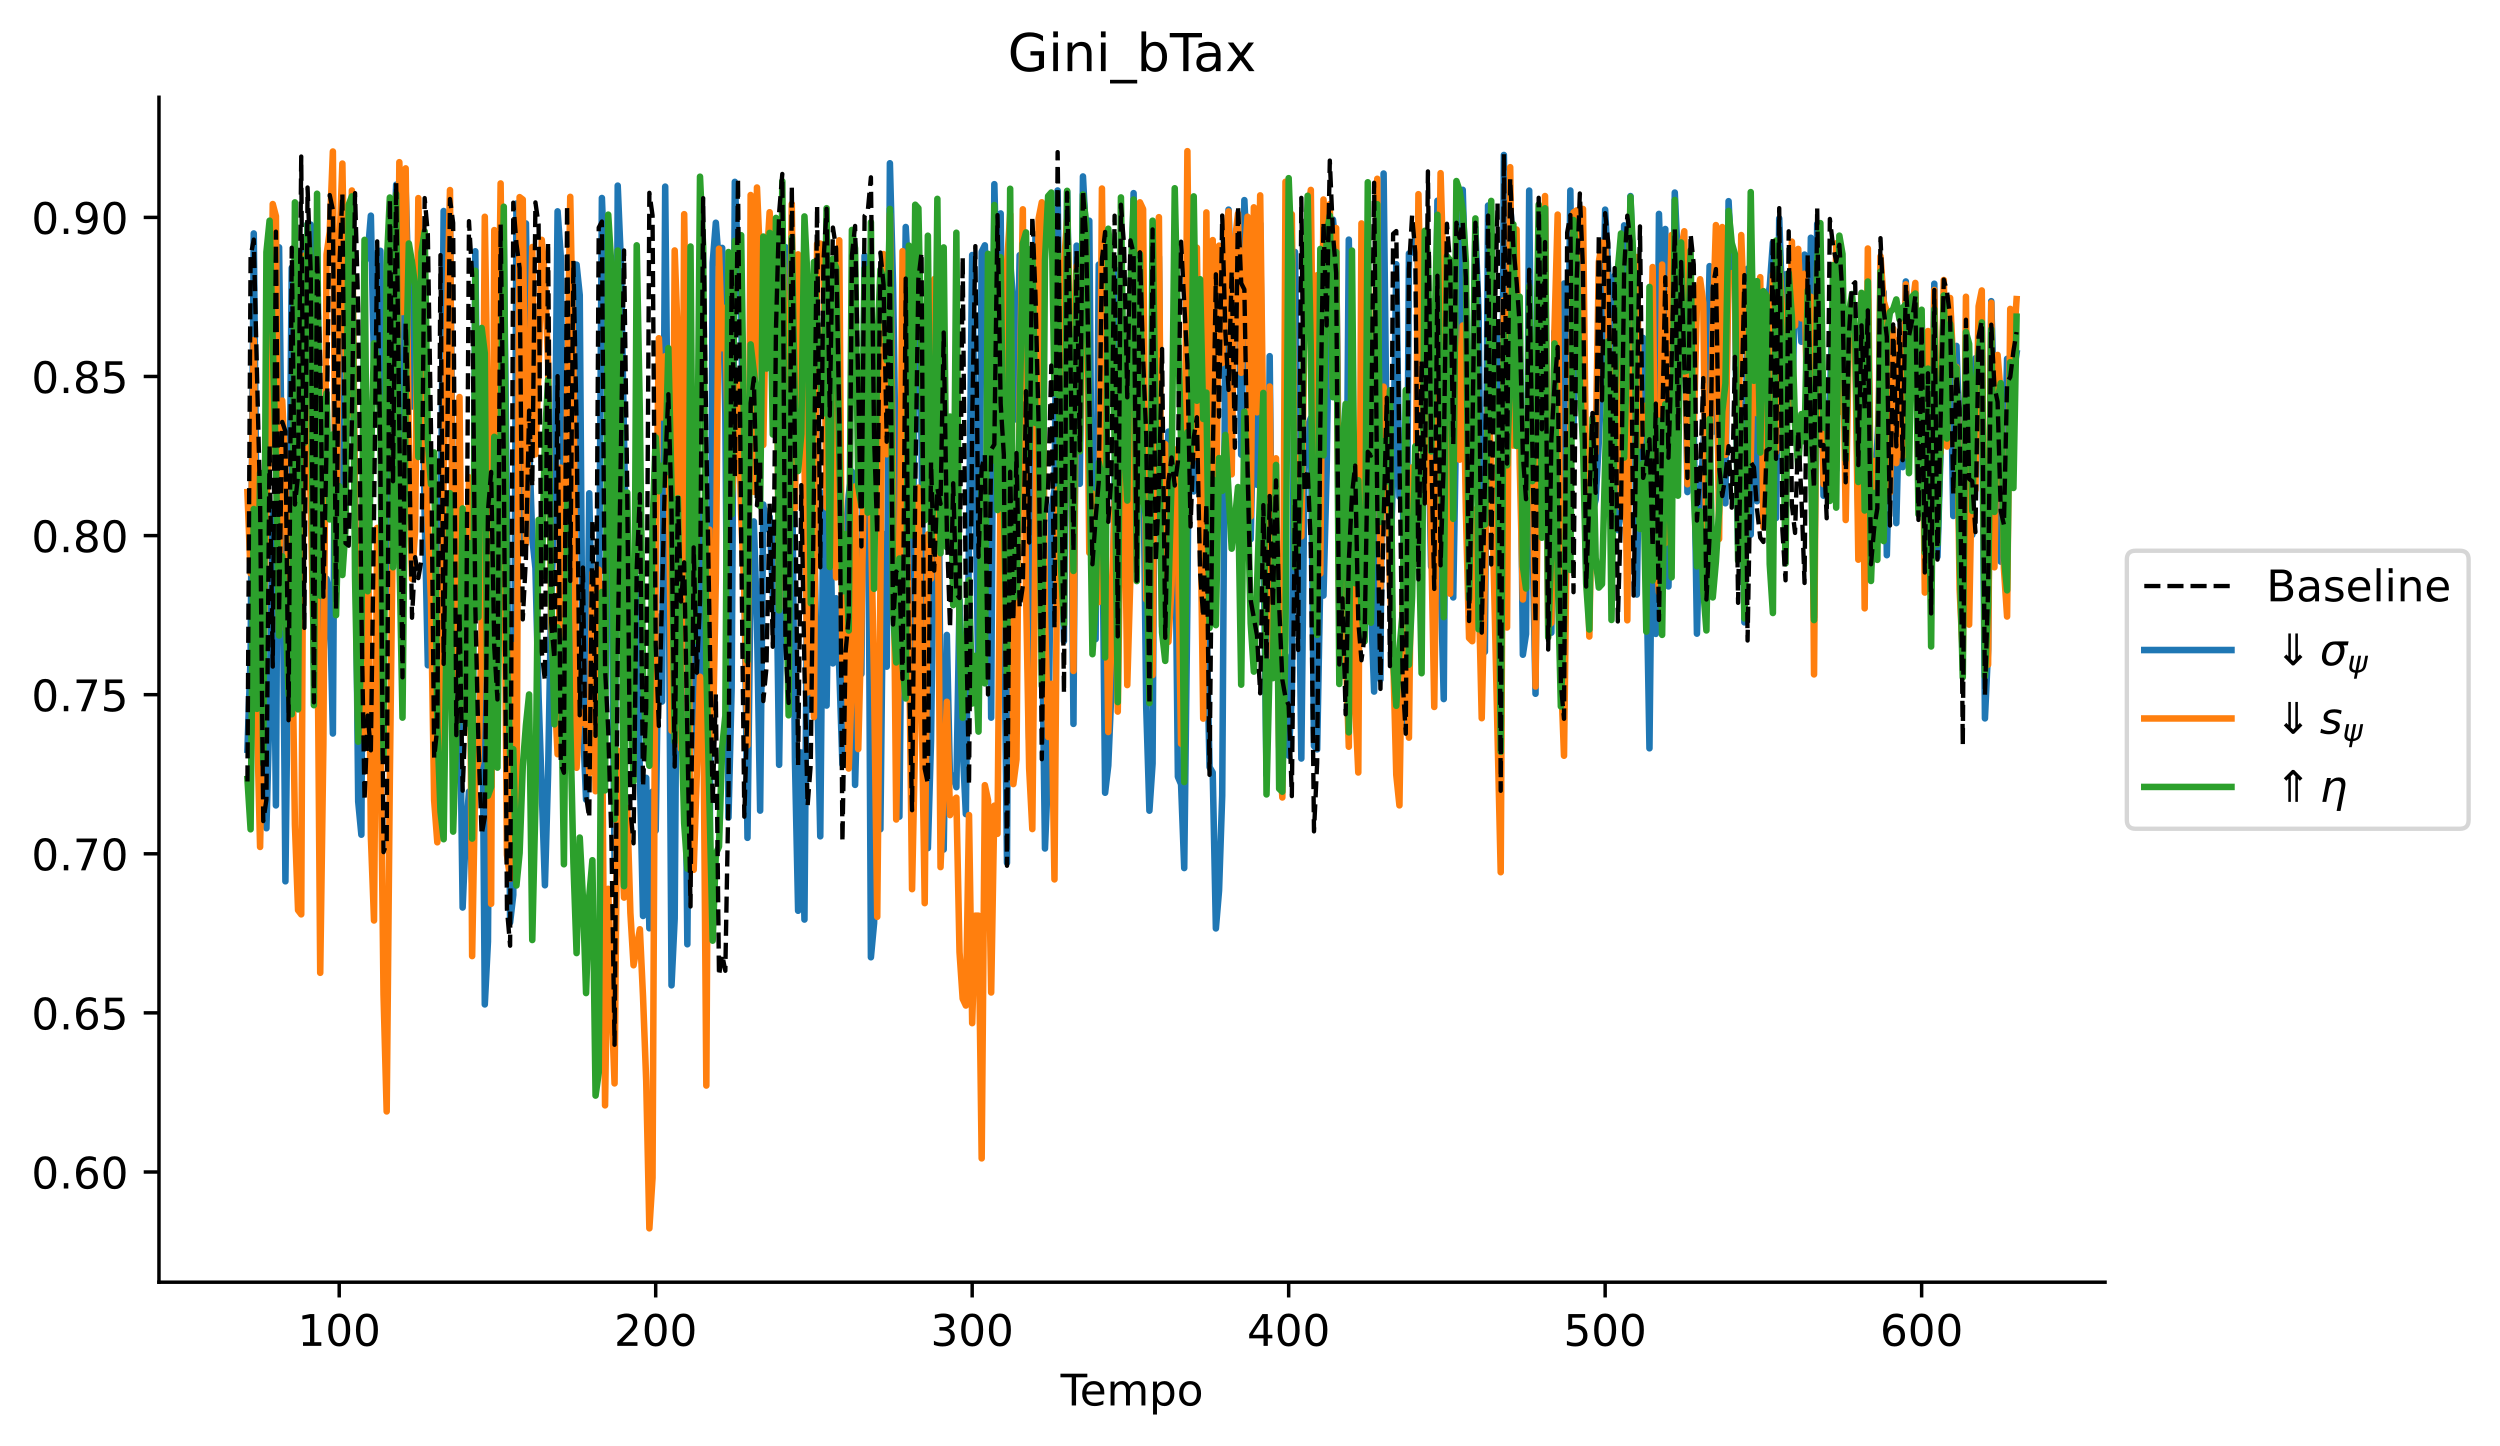 <?xml version="1.0" encoding="utf-8" standalone="no"?>
<!DOCTYPE svg PUBLIC "-//W3C//DTD SVG 1.1//EN"
  "http://www.w3.org/Graphics/SVG/1.1/DTD/svg11.dtd">
<!-- Created with matplotlib (https://matplotlib.org/) -->
<svg height="331.674pt" version="1.1" viewBox="0 0 573.464 331.674" width="573.464pt" xmlns="http://www.w3.org/2000/svg" xmlns:xlink="http://www.w3.org/1999/xlink">
 <defs>
  <style type="text/css">
*{stroke-linecap:butt;stroke-linejoin:round;}
  </style>
 </defs>
 <g id="figure_1">
  <g id="patch_1">
   <path d="M 0 331.674 
L 573.464 331.674 
L 573.464 0 
L 0 0 
z
" style="fill:#ffffff;"/>
  </g>
  <g id="axes_1">
   <g id="patch_2">
    <path d="M 36.466 294.118 
L 482.866 294.118 
L 482.866 22.318 
L 36.466 22.318 
z
" style="fill:#ffffff;"/>
   </g>
   <g id="line2d_1">
    <path clip-path="url(#p0d4c115770)" d="M 56.757 171.976 
L 57.483 150.529 
L 58.208 53.547 
L 58.934 129.088 
L 59.66 138.239 
L 60.386 174.321 
L 61.112 189.988 
L 61.838 161.736 
L 62.564 116.233 
L 63.29 184.751 
L 64.016 56.732 
L 64.742 116.461 
L 65.468 202.162 
L 66.194 138.651 
L 66.92 61.455 
L 67.646 68.414 
L 68.372 89.245 
L 69.098 57.598 
L 69.824 103.507 
L 70.55 51.391 
L 71.276 51.515 
L 72.002 152.943 
L 72.728 56.921 
L 73.454 108.629 
L 74.18 151.056 
L 74.906 132.769 
L 75.632 136.438 
L 76.358 168.26 
L 77.084 55.647 
L 77.81 122.397 
L 78.536 54.013 
L 79.262 49.126 
L 79.988 47.097 
L 81.44 112.11 
L 82.166 183.847 
L 82.892 191.472 
L 83.617 60.174 
L 84.343 58.298 
L 85.069 49.469 
L 85.795 83.722 
L 86.521 58.251 
L 87.247 57.526 
L 87.973 130.435 
L 88.699 136.611 
L 89.425 54.268 
L 90.151 63.584 
L 90.877 42.365 
L 91.603 54.071 
L 92.329 132.456 
L 93.055 43.538 
L 94.507 93.252 
L 95.233 60.212 
L 95.959 68.747 
L 96.685 66.299 
L 97.411 118.28 
L 98.137 152.6 
L 98.863 141.551 
L 99.589 154.43 
L 100.315 174.182 
L 101.041 129.71 
L 101.767 48.402 
L 102.493 69.263 
L 103.219 51.426 
L 103.945 123.037 
L 105.397 153.551 
L 106.123 208.173 
L 106.849 191.087 
L 107.575 181.591 
L 108.301 202.371 
L 109.026 57.638 
L 109.752 122.685 
L 110.478 138.01 
L 111.204 230.403 
L 111.93 215.963 
L 112.656 112.227 
L 113.382 98.217 
L 114.108 157.545 
L 114.834 98.658 
L 115.56 55.067 
L 116.286 116.875 
L 117.012 211.589 
L 117.738 205.269 
L 118.464 46.682 
L 119.19 81.379 
L 119.916 126.902 
L 120.642 51.253 
L 121.368 101.373 
L 122.094 123.354 
L 122.82 130.326 
L 123.546 159.871 
L 124.998 203.07 
L 125.724 177.541 
L 126.45 136.704 
L 127.176 117.099 
L 127.902 48.479 
L 128.628 58.691 
L 129.354 134.07 
L 130.08 125.276 
L 130.806 161.436 
L 131.532 162.783 
L 132.258 60.711 
L 132.984 67.693 
L 133.71 166.131 
L 134.436 183.414 
L 135.161 113.154 
L 135.887 149.609 
L 136.613 140.928 
L 137.339 149.345 
L 138.065 45.42 
L 138.791 63.889 
L 140.243 125.286 
L 140.969 197.394 
L 141.695 42.578 
L 142.421 59.85 
L 143.873 141.74 
L 144.599 153.022 
L 145.325 173.503 
L 146.051 132.54 
L 146.777 177.949 
L 147.503 210.117 
L 148.229 178.427 
L 148.955 212.939 
L 149.681 181.584 
L 150.407 190.522 
L 151.133 141.445 
L 151.859 160.929 
L 152.585 42.805 
L 153.311 116.848 
L 154.037 226.019 
L 154.763 210.729 
L 155.489 107.716 
L 156.215 118.092 
L 156.941 140.279 
L 157.667 216.603 
L 158.393 129.684 
L 159.119 136.96 
L 159.845 175.554 
L 160.57 116.534 
L 161.296 166.946 
L 162.022 178.649 
L 162.748 205.804 
L 163.474 60.296 
L 164.2 51.093 
L 164.926 60.695 
L 165.652 56.865 
L 166.378 95.033 
L 167.104 187.519 
L 167.83 157.906 
L 168.556 41.716 
L 169.282 59.304 
L 170.008 68.818 
L 171.46 192.189 
L 172.186 131.498 
L 172.912 119.609 
L 173.638 142.647 
L 174.364 185.949 
L 175.09 115.724 
L 175.816 121.328 
L 176.542 118.557 
L 177.268 136.511 
L 177.994 121.619 
L 178.72 175.439 
L 179.446 121.128 
L 180.172 56.68 
L 180.898 66.498 
L 181.624 99.879 
L 182.35 174.514 
L 183.076 208.919 
L 183.802 172.62 
L 184.528 210.934 
L 185.254 117.793 
L 185.979 161.91 
L 186.705 121.159 
L 188.157 191.841 
L 188.883 113.007 
L 189.609 161.849 
L 190.335 112.984 
L 191.061 152.176 
L 191.787 137.235 
L 192.513 153.412 
L 193.239 175.308 
L 193.965 122.914 
L 194.691 113.466 
L 195.417 108.182 
L 196.143 180.04 
L 196.869 153.68 
L 197.595 154.582 
L 198.321 58.681 
L 199.047 85.832 
L 199.773 219.585 
L 200.499 211.8 
L 201.225 187.719 
L 201.951 190.209 
L 202.677 122.516 
L 203.403 152.925 
L 204.129 37.445 
L 204.855 65.517 
L 205.581 114.184 
L 206.307 187.335 
L 207.033 113.034 
L 207.759 52.072 
L 208.485 65.768 
L 209.211 164.911 
L 209.937 57.714 
L 210.663 71.476 
L 211.389 101.035 
L 212.114 182.947 
L 212.84 194.554 
L 213.566 169.934 
L 214.292 114.594 
L 215.018 69.511 
L 215.744 164.75 
L 216.47 194.867 
L 217.196 145.647 
L 217.922 179.402 
L 218.648 177.873 
L 219.374 180.57 
L 220.1 137.72 
L 220.826 171.457 
L 221.552 186.748 
L 223.004 58.501 
L 224.456 159.059 
L 225.182 57.748 
L 225.908 56.277 
L 226.634 84.56 
L 227.36 164.62 
L 228.086 42.248 
L 228.812 72.683 
L 229.538 48.956 
L 230.264 132.243 
L 230.99 197.927 
L 231.716 59.996 
L 232.442 69.65 
L 233.168 96.239 
L 233.894 58.536 
L 234.62 105.802 
L 235.346 114.824 
L 236.072 169.588 
L 236.798 139.96 
L 237.523 53.766 
L 238.249 58.338 
L 238.975 140.164 
L 239.701 194.635 
L 240.427 176.451 
L 241.153 117.423 
L 241.879 112.38 
L 242.605 43.689 
L 243.331 107.123 
L 244.057 147.073 
L 244.783 43.961 
L 245.509 83.27 
L 246.235 166.051 
L 246.961 56.341 
L 247.687 110.98 
L 248.413 40.476 
L 249.139 54.367 
L 249.865 50.627 
L 250.591 138.485 
L 251.317 146.608 
L 252.043 60.701 
L 252.769 110.656 
L 253.495 181.845 
L 254.221 175.618 
L 254.947 158.217 
L 256.399 62.047 
L 257.125 104.812 
L 257.851 107.532 
L 258.577 125.931 
L 259.303 93.008 
L 260.029 44.303 
L 260.755 81.553 
L 261.481 60.775 
L 262.207 101.456 
L 262.932 162.469 
L 263.658 185.959 
L 264.384 175.171 
L 265.11 57.41 
L 265.836 58.84 
L 266.562 133.729 
L 267.288 124.008 
L 268.014 99.001 
L 268.74 128.692 
L 269.466 108.387 
L 270.192 178.184 
L 270.918 179.879 
L 271.644 199.119 
L 272.37 138.253 
L 273.096 47.845 
L 273.822 112.724 
L 274.548 109.727 
L 275.274 100.77 
L 276 148.85 
L 276.726 141.665 
L 277.452 175.964 
L 278.178 177.197 
L 278.904 212.97 
L 279.63 204.312 
L 280.356 182.53 
L 281.082 74.456 
L 281.808 48.083 
L 282.534 68.12 
L 283.26 56.183 
L 283.986 54.497 
L 284.712 104.298 
L 285.438 45.903 
L 286.164 61.569 
L 286.89 123.681 
L 287.616 89.045 
L 288.342 111.203 
L 289.067 51.301 
L 289.793 120.335 
L 290.519 177.751 
L 291.245 81.698 
L 291.971 151.122 
L 292.697 120.992 
L 293.423 157.053 
L 294.149 173.58 
L 294.875 150.345 
L 295.601 173.341 
L 296.327 159.588 
L 297.053 57.8 
L 298.505 173.995 
L 299.231 107.926 
L 299.957 97.769 
L 300.683 95.917 
L 301.409 171.125 
L 302.135 171.894 
L 302.861 132.525 
L 303.587 136.623 
L 304.313 108.126 
L 305.039 55.067 
L 305.765 50.378 
L 306.491 57.904 
L 307.217 121.249 
L 307.943 137.372 
L 308.669 146.035 
L 309.395 54.968 
L 310.121 99.699 
L 310.847 156.429 
L 312.299 105.916 
L 313.025 58.975 
L 313.751 125.391 
L 314.476 138.62 
L 315.202 158.64 
L 315.928 77.7 
L 316.654 155.886 
L 317.38 39.802 
L 318.106 104.741 
L 318.832 130.945 
L 319.558 109.034 
L 320.284 60.611 
L 321.01 113.911 
L 321.736 108.275 
L 322.462 166.437 
L 323.188 58.166 
L 323.914 57.896 
L 324.64 55.007 
L 325.366 61.998 
L 326.092 83.476 
L 326.818 55.027 
L 328.27 129.949 
L 328.996 122.542 
L 329.722 46.044 
L 330.448 132.097 
L 331.174 160.356 
L 331.9 59.321 
L 332.626 81.436 
L 333.352 137.044 
L 334.078 93.113 
L 334.804 105.039 
L 335.53 43.541 
L 336.256 69.027 
L 336.982 127.823 
L 337.708 102.331 
L 338.434 52.239 
L 339.16 71.757 
L 339.885 131.788 
L 340.611 149.509 
L 341.337 47.146 
L 342.063 62.299 
L 342.789 89.335 
L 343.515 76.406 
L 344.241 168.822 
L 344.967 35.551 
L 345.693 101.203 
L 346.419 47.305 
L 347.145 56.751 
L 347.871 69.367 
L 348.597 79.171 
L 349.323 150.186 
L 350.049 145.433 
L 350.775 43.716 
L 351.501 121.762 
L 352.227 159.14 
L 352.953 54.609 
L 353.679 117.975 
L 354.405 47.411 
L 355.131 136.12 
L 355.857 145.134 
L 356.583 76.056 
L 357.309 103.813 
L 358.035 137.913 
L 358.761 65.038 
L 359.487 103.994 
L 360.213 43.7 
L 360.939 98.503 
L 361.665 62.976 
L 362.391 58.451 
L 363.117 67.283 
L 363.843 130.48 
L 364.569 103.63 
L 365.295 117.38 
L 366.02 114.65 
L 366.746 101.256 
L 367.472 84.303 
L 368.198 48.085 
L 368.924 62.585 
L 369.65 118.521 
L 370.376 63.258 
L 371.102 121.6 
L 371.828 117.967 
L 372.554 51.692 
L 373.28 111.741 
L 374.006 44.977 
L 374.732 67.331 
L 375.458 136.382 
L 376.184 93.863 
L 376.91 77.52 
L 377.636 129.761 
L 378.362 171.652 
L 379.088 104.27 
L 379.814 145.41 
L 380.54 49.066 
L 381.266 72.974 
L 381.992 52.531 
L 382.718 134.522 
L 383.444 101.971 
L 384.17 44.171 
L 384.896 60.01 
L 385.622 59.558 
L 386.348 59.296 
L 387.074 112.873 
L 387.8 64.327 
L 388.526 98.131 
L 389.252 145.354 
L 389.978 116.08 
L 390.704 102.343 
L 391.429 92.562 
L 392.155 61.048 
L 392.881 99.069 
L 393.607 81.438 
L 394.333 111.957 
L 395.059 91.84 
L 395.785 115.451 
L 396.511 46.149 
L 397.237 60.838 
L 397.963 65.232 
L 398.689 124.856 
L 399.415 92.685 
L 400.141 142.765 
L 400.867 61.649 
L 401.593 122.663 
L 402.319 65.197 
L 403.045 114.979 
L 403.771 93.471 
L 404.497 112.643 
L 405.223 69.865 
L 405.949 65.773 
L 406.675 55.643 
L 407.401 118.828 
L 408.127 50.108 
L 408.853 71.481 
L 409.579 62.929 
L 410.305 96.047 
L 411.031 96.223 
L 411.757 65.947 
L 412.483 65.046 
L 413.209 78.398 
L 413.935 58.397 
L 414.661 100.363 
L 415.387 54.538 
L 416.113 141.598 
L 416.838 51.369 
L 417.564 71.527 
L 418.29 113.712 
L 419.016 99.208 
L 419.742 91.031 
L 420.468 69.131 
L 421.194 107.801 
L 421.92 58.125 
L 422.646 76.871 
L 423.372 99.241 
L 424.098 74.643 
L 424.824 77.682 
L 425.55 77.191 
L 426.276 118.354 
L 427.002 71.036 
L 427.728 126.161 
L 428.454 68.587 
L 429.18 125.783 
L 429.906 110.013 
L 430.632 101.547 
L 431.358 87.281 
L 432.084 67.032 
L 432.81 127.355 
L 433.536 98.723 
L 434.262 93.342 
L 434.988 119.997 
L 435.714 90.921 
L 436.44 107.152 
L 437.166 64.565 
L 437.892 82.128 
L 438.618 73.685 
L 439.344 74.819 
L 440.07 81 
L 440.796 73.164 
L 441.522 112.848 
L 442.248 78.333 
L 442.973 124.503 
L 443.699 65.08 
L 444.425 127.706 
L 445.151 102.966 
L 445.877 68.465 
L 446.603 74.619 
L 447.329 76.381 
L 448.055 118.366 
L 448.781 79.346 
L 449.507 100.645 
L 450.233 104.711 
L 450.959 85.017 
L 451.685 83.775 
L 452.411 122.701 
L 453.137 82.182 
L 453.863 92.658 
L 454.589 80.938 
L 455.315 164.789 
L 456.041 148.93 
L 456.767 69.089 
L 457.493 95.58 
L 458.219 89.251 
L 458.945 128.838 
L 459.671 111.987 
L 460.397 82.307 
L 461.123 94.544 
L 461.849 85.746 
L 462.575 81.009 
L 462.575 81.009 
" style="fill:none;stroke:#1f77b4;stroke-linecap:square;stroke-width:1.5;"/>
   </g>
   <g id="line2d_2">
    <path clip-path="url(#p0d4c115770)" d="M 56.757 112.882 
L 57.483 131.514 
L 58.208 78.006 
L 58.934 164.27 
L 59.66 194.279 
L 61.112 114.631 
L 61.838 102.954 
L 62.564 46.81 
L 63.29 49.586 
L 64.016 144.401 
L 64.742 91.891 
L 65.468 107.843 
L 66.194 134.22 
L 66.92 138.324 
L 67.646 189.162 
L 68.372 208.784 
L 69.098 209.743 
L 69.824 58.623 
L 70.55 92.989 
L 71.276 115.724 
L 72.002 149.898 
L 72.728 131.088 
L 73.454 223.149 
L 74.18 170.667 
L 74.906 58.362 
L 75.632 53.21 
L 76.358 34.752 
L 77.084 134.353 
L 77.81 57.913 
L 78.536 37.519 
L 79.262 81.779 
L 79.988 95.112 
L 80.714 43.695 
L 81.44 113.852 
L 82.166 165.571 
L 82.892 135.623 
L 83.617 169.336 
L 84.343 112.444 
L 85.069 191.839 
L 85.795 211.147 
L 86.521 121.096 
L 87.247 164.768 
L 87.973 228.097 
L 88.699 254.947 
L 89.425 178.317 
L 90.151 116.953 
L 90.877 127.318 
L 91.603 37.203 
L 92.329 71.575 
L 93.055 38.62 
L 93.781 102.927 
L 94.507 132.789 
L 95.233 121.513 
L 95.959 45.444 
L 96.685 81.839 
L 97.411 104.049 
L 98.137 119.519 
L 98.863 137.807 
L 99.589 183.594 
L 100.315 193.211 
L 101.041 177.571 
L 101.767 108.549 
L 103.219 43.599 
L 103.945 154.954 
L 104.671 142.683 
L 105.397 91.073 
L 106.123 160.193 
L 106.849 165.625 
L 107.575 109.467 
L 108.301 219.316 
L 109.026 177.654 
L 109.752 174.782 
L 110.478 145.329 
L 111.204 49.724 
L 111.93 97.941 
L 112.656 207.322 
L 113.382 52.778 
L 114.108 102.032 
L 114.834 42.076 
L 115.56 106.641 
L 116.286 196.067 
L 117.012 201.563 
L 117.738 147.984 
L 118.464 190.419 
L 119.19 45.222 
L 119.916 45.77 
L 120.642 124.668 
L 122.094 56.663 
L 122.82 104.2 
L 123.546 84.757 
L 124.272 55.019 
L 124.998 63.805 
L 125.724 83.447 
L 126.45 142.507 
L 127.902 173.003 
L 128.628 107.266 
L 129.354 153.515 
L 130.08 92.752 
L 130.806 45.151 
L 131.532 84.355 
L 132.258 176.119 
L 132.984 163.093 
L 133.71 165.854 
L 134.436 163.098 
L 135.161 177.426 
L 135.887 131.425 
L 136.613 181.497 
L 137.339 130.671 
L 138.065 158.95 
L 138.791 253.556 
L 139.517 203.883 
L 140.243 229.045 
L 140.969 248.516 
L 141.695 172.161 
L 143.147 205.894 
L 143.873 185.3 
L 144.599 209.404 
L 145.325 221.415 
L 146.777 213.159 
L 147.503 228.69 
L 148.229 247.989 
L 148.955 281.764 
L 149.681 270.196 
L 150.407 129.452 
L 151.133 77.587 
L 151.859 95.76 
L 152.585 81.71 
L 153.311 97.108 
L 154.037 167.601 
L 154.763 57.448 
L 155.489 78.166 
L 156.215 171.796 
L 156.941 49.128 
L 157.667 102.179 
L 158.393 196.852 
L 159.119 199.523 
L 160.57 155.23 
L 161.296 156.794 
L 162.022 249.011 
L 162.748 121.489 
L 163.474 172.488 
L 164.2 132.981 
L 164.926 57.048 
L 165.652 79.872 
L 166.378 70.596 
L 167.104 110.454 
L 167.83 114.462 
L 168.556 104.652 
L 169.282 85.199 
L 170.008 118.188 
L 170.734 135.753 
L 171.46 170.987 
L 172.186 44.734 
L 172.912 112.83 
L 173.638 43.012 
L 174.364 60.069 
L 175.09 102.065 
L 175.816 60.805 
L 176.542 48.679 
L 177.268 62.054 
L 177.994 55.91 
L 178.72 139.572 
L 179.446 52.71 
L 180.898 112.259 
L 181.624 46.797 
L 182.35 116.601 
L 183.076 58.347 
L 183.802 74.947 
L 184.528 104.762 
L 185.254 158.837 
L 185.979 113.484 
L 186.705 164.487 
L 187.431 55.964 
L 188.157 55.879 
L 188.883 58.953 
L 189.609 116.429 
L 190.335 84.056 
L 191.061 95.053 
L 191.787 132.445 
L 192.513 55.124 
L 193.239 154.279 
L 193.965 136.89 
L 194.691 176.289 
L 195.417 156.111 
L 196.143 111.576 
L 196.869 171.826 
L 197.595 143.342 
L 198.321 99.279 
L 199.047 80.098 
L 200.499 156.912 
L 201.225 210.307 
L 202.677 58.283 
L 203.403 104.208 
L 204.129 49.039 
L 204.855 112.279 
L 205.581 187.982 
L 206.307 144.14 
L 207.033 57.611 
L 207.759 114.071 
L 208.485 142.667 
L 209.211 203.966 
L 209.937 168.556 
L 210.663 111.864 
L 212.114 207.172 
L 212.84 122.575 
L 213.566 132.744 
L 214.292 64.031 
L 215.018 101.422 
L 215.744 198.904 
L 217.196 160.981 
L 217.922 186.97 
L 218.648 183.737 
L 219.374 182.984 
L 220.1 218.4 
L 220.826 229.092 
L 221.552 230.655 
L 222.278 186.967 
L 223.004 234.701 
L 223.73 210.039 
L 224.456 210.041 
L 225.182 265.717 
L 225.908 180.109 
L 226.634 183.532 
L 227.36 227.663 
L 228.086 184.808 
L 228.812 191.262 
L 229.538 107.042 
L 230.264 143.2 
L 230.99 60.69 
L 231.716 49.172 
L 232.442 179.861 
L 233.168 174.185 
L 233.894 90.967 
L 234.62 48.017 
L 235.346 134.899 
L 236.072 176.22 
L 236.798 190.175 
L 238.249 50.098 
L 238.975 46.406 
L 239.701 141.105 
L 240.427 169.046 
L 241.153 156.867 
L 241.879 201.72 
L 242.605 112.235 
L 243.331 125.905 
L 244.057 60.759 
L 244.783 50.375 
L 245.509 71.478 
L 246.235 153.908 
L 246.961 61.022 
L 247.687 99.977 
L 248.413 54.592 
L 249.139 56.582 
L 249.865 126.794 
L 250.591 113.205 
L 251.317 130.055 
L 252.043 138.095 
L 252.769 43.248 
L 253.495 112.515 
L 254.221 167.914 
L 254.947 144.947 
L 255.673 115.025 
L 256.399 163.231 
L 257.125 110.113 
L 257.851 98.951 
L 258.577 157.148 
L 259.303 132.04 
L 260.029 81.813 
L 260.755 104.324 
L 261.481 46.41 
L 262.207 47.973 
L 262.932 137.524 
L 263.658 135.475 
L 264.384 154.859 
L 265.11 57.093 
L 265.836 49.817 
L 266.562 143.751 
L 267.288 101.863 
L 268.014 147.236 
L 268.74 134.177 
L 269.466 103.102 
L 270.192 125.359 
L 270.918 170.594 
L 271.644 124.19 
L 272.37 34.673 
L 273.096 105.872 
L 273.822 104.952 
L 274.548 56.817 
L 276 164.844 
L 276.726 48.727 
L 277.452 137.857 
L 278.178 55.073 
L 278.904 127.419 
L 279.63 56.347 
L 280.356 83.291 
L 281.082 53.894 
L 281.808 48.484 
L 282.534 108.801 
L 283.26 55.389 
L 283.986 49.014 
L 284.712 85.523 
L 285.438 60.902 
L 286.164 49.713 
L 286.89 118.461 
L 287.616 47.559 
L 288.342 94.583 
L 289.067 44.813 
L 289.793 100.903 
L 290.519 143.707 
L 291.245 88.657 
L 291.971 154.587 
L 292.697 105.132 
L 293.423 171.267 
L 294.149 182.928 
L 294.875 41.695 
L 295.601 63.3 
L 296.327 49.159 
L 297.053 122.046 
L 297.779 105.037 
L 298.505 123.044 
L 299.231 73.961 
L 299.957 49.938 
L 300.683 43.564 
L 301.409 107.918 
L 302.135 63.129 
L 302.861 131.576 
L 303.587 45.764 
L 304.313 60.123 
L 305.039 46.817 
L 305.765 89.072 
L 306.491 52.317 
L 307.217 142.039 
L 307.943 129.648 
L 308.669 148.201 
L 309.395 171.289 
L 310.121 82.178 
L 310.847 161.342 
L 311.573 177.201 
L 312.299 51.251 
L 313.025 111.663 
L 313.751 93.787 
L 314.476 104.937 
L 315.202 101.038 
L 315.928 41.01 
L 316.654 134.672 
L 317.38 88.694 
L 318.106 93.215 
L 318.832 134.423 
L 319.558 149.737 
L 320.284 177.737 
L 321.01 184.741 
L 321.736 136.629 
L 322.462 150.652 
L 323.188 169.214 
L 323.914 107.218 
L 324.64 128.593 
L 325.366 44.543 
L 326.818 115.156 
L 327.544 82.75 
L 328.996 162.168 
L 330.448 39.722 
L 331.174 64.561 
L 331.9 128.519 
L 332.626 136.192 
L 333.352 60.884 
L 334.078 85.18 
L 334.804 105.453 
L 335.53 74.673 
L 336.256 117.374 
L 336.982 146.358 
L 337.708 147.084 
L 338.434 116.879 
L 339.16 133.836 
L 339.885 164.749 
L 340.611 131.251 
L 341.337 91.384 
L 342.063 105.389 
L 344.241 200.076 
L 344.967 68.849 
L 345.693 143.933 
L 346.419 38.355 
L 347.145 102.223 
L 347.871 52.644 
L 348.597 106.174 
L 349.323 137.512 
L 350.049 124.964 
L 350.775 78.167 
L 351.501 94.292 
L 352.227 157.478 
L 352.953 96.19 
L 353.679 117.915 
L 354.405 44.968 
L 355.131 143.5 
L 355.857 142.888 
L 356.583 75.219 
L 357.309 49.224 
L 358.035 154.087 
L 358.761 173.355 
L 359.487 114.228 
L 360.213 99.068 
L 360.939 48.733 
L 361.665 48.264 
L 362.391 59.055 
L 363.117 47.932 
L 363.843 112.029 
L 364.569 146.015 
L 365.295 104.198 
L 366.02 103.904 
L 366.746 60.11 
L 367.472 55.639 
L 368.198 55.559 
L 368.924 74.863 
L 369.65 106.992 
L 370.376 98.074 
L 371.102 65.168 
L 371.828 116.487 
L 372.554 80.785 
L 373.28 142.288 
L 374.006 69.737 
L 374.732 90.225 
L 375.458 58.976 
L 376.184 102.181 
L 376.91 95.384 
L 377.636 92.974 
L 378.362 104.246 
L 379.088 61.256 
L 379.814 124.264 
L 380.54 135.878 
L 381.266 60.683 
L 381.992 124.574 
L 382.718 83.267 
L 383.444 53.916 
L 384.17 64.645 
L 384.896 59.934 
L 385.622 57.192 
L 386.348 53.049 
L 387.074 111.082 
L 387.8 63.872 
L 388.526 98.492 
L 389.252 69.662 
L 389.978 64.054 
L 390.704 69.488 
L 391.429 128.629 
L 392.155 108.063 
L 392.881 74.929 
L 393.607 51.631 
L 394.333 123.639 
L 395.059 52.087 
L 395.785 104.317 
L 396.511 62.719 
L 397.237 62.666 
L 397.963 64.053 
L 398.689 114.005 
L 399.415 53.921 
L 400.141 74.806 
L 400.867 80.147 
L 401.593 106.027 
L 402.319 68.227 
L 403.045 94.803 
L 403.771 63.585 
L 404.497 120.939 
L 405.223 96.026 
L 405.949 90.682 
L 406.675 62.995 
L 407.401 103.745 
L 408.127 58.899 
L 408.853 72.75 
L 409.579 75.595 
L 410.305 94.548 
L 411.031 55.432 
L 411.757 74.69 
L 412.483 57.103 
L 413.209 73.03 
L 413.935 62.787 
L 414.661 101.999 
L 415.387 68.076 
L 416.113 154.698 
L 416.838 60.998 
L 417.564 69.677 
L 418.29 111.051 
L 419.016 105.932 
L 419.742 97.901 
L 420.468 113.021 
L 421.194 55.808 
L 421.92 94.507 
L 422.646 67.949 
L 423.372 119.285 
L 424.098 77.094 
L 424.824 71.014 
L 425.55 78.784 
L 426.276 128.388 
L 427.002 67.545 
L 427.728 139.543 
L 428.454 57.004 
L 429.18 119.976 
L 429.906 105.763 
L 430.632 123.546 
L 431.358 58.786 
L 432.084 69.101 
L 432.81 71.482 
L 433.536 112.978 
L 434.262 75.364 
L 434.988 106.22 
L 435.714 77.718 
L 436.44 104.723 
L 437.166 65.217 
L 437.892 82.188 
L 438.618 70.948 
L 439.344 64.903 
L 440.07 110.177 
L 440.796 75.87 
L 441.522 135.931 
L 442.248 75.936 
L 442.973 127.733 
L 443.699 66.519 
L 444.425 106.207 
L 445.151 103.728 
L 445.877 64.231 
L 446.603 102.439 
L 447.329 68.352 
L 448.055 84.066 
L 448.781 84.186 
L 449.507 135.243 
L 450.233 150.025 
L 450.959 68.07 
L 451.685 143.282 
L 452.411 102.959 
L 453.137 112.371 
L 453.863 70.266 
L 454.589 66.628 
L 455.315 145.636 
L 456.041 152.467 
L 456.767 69.458 
L 457.493 130.125 
L 458.219 81.42 
L 458.945 90.649 
L 459.671 130.406 
L 460.397 141.422 
L 461.123 70.858 
L 461.849 79.91 
L 462.575 68.608 
L 462.575 68.608 
" style="fill:none;stroke:#ff7f0e;stroke-linecap:square;stroke-width:1.5;"/>
   </g>
   <g id="line2d_3">
    <path clip-path="url(#p0d4c115770)" d="M 56.757 178.704 
L 57.483 190.23 
L 58.208 116.761 
L 58.934 162.6 
L 59.66 108.471 
L 60.386 175.242 
L 61.112 57.84 
L 61.838 50.623 
L 63.29 106.428 
L 64.016 145.784 
L 64.742 127.615 
L 65.468 138.709 
L 66.194 159.069 
L 66.92 163.845 
L 67.646 46.417 
L 68.372 162.719 
L 69.098 59.369 
L 69.824 101.575 
L 70.55 51.416 
L 71.276 61.67 
L 72.002 161.767 
L 72.728 44.439 
L 73.454 136.673 
L 74.18 95.46 
L 74.906 90.181 
L 75.632 119.153 
L 76.358 99.648 
L 77.084 141.109 
L 77.81 111.517 
L 78.536 131.895 
L 79.262 121.15 
L 79.988 46.958 
L 80.714 45.052 
L 81.44 132.318 
L 82.166 170.142 
L 82.892 147.583 
L 83.617 55.022 
L 84.343 135.624 
L 85.795 78.752 
L 86.521 82.45 
L 87.247 98.038 
L 87.973 174.105 
L 88.699 60.963 
L 89.425 45.31 
L 90.151 130.123 
L 90.877 44.496 
L 91.603 126.03 
L 92.329 164.616 
L 93.055 90.683 
L 93.781 55.851 
L 94.507 60.185 
L 95.233 65.675 
L 95.959 104.834 
L 96.685 57.878 
L 97.411 53.075 
L 98.137 101.017 
L 98.863 111.1 
L 99.589 103.788 
L 100.315 166.418 
L 101.041 186.136 
L 101.767 192.505 
L 102.493 139.907 
L 103.219 113.151 
L 103.945 190.762 
L 104.671 168.103 
L 105.397 160.157 
L 106.123 116.634 
L 106.849 166.044 
L 107.575 124.564 
L 108.301 192.361 
L 109.026 62.103 
L 109.752 141.576 
L 110.478 75.226 
L 111.204 81.038 
L 111.93 182.531 
L 112.656 180.498 
L 113.382 100.201 
L 114.108 176.082 
L 114.834 100.039 
L 115.56 47.42 
L 116.286 150.168 
L 117.012 173.127 
L 117.738 171.858 
L 118.464 203.12 
L 119.19 195.651 
L 119.916 175.793 
L 120.642 166.342 
L 121.368 159.303 
L 122.094 215.627 
L 122.82 184.192 
L 123.546 119.249 
L 124.272 132.219 
L 124.998 100.581 
L 125.724 87.118 
L 126.45 136.754 
L 127.176 166.157 
L 127.902 143.911 
L 128.628 149.438 
L 129.354 198.253 
L 130.08 115.135 
L 130.806 165.662 
L 131.532 197.767 
L 132.258 218.625 
L 132.984 192.122 
L 133.71 205.926 
L 134.436 227.797 
L 135.161 205.657 
L 135.887 197.324 
L 136.613 251.313 
L 137.339 246.072 
L 138.065 135.788 
L 138.791 181.304 
L 139.517 49.238 
L 140.243 61.121 
L 140.969 187.892 
L 141.695 57.464 
L 142.421 94.696 
L 143.147 203.278 
L 143.873 112.982 
L 144.599 156.76 
L 145.325 179.291 
L 146.051 56.275 
L 146.777 95.237 
L 147.503 155.258 
L 148.229 170.077 
L 148.955 175.657 
L 149.681 121.099 
L 150.407 100.321 
L 151.133 112.673 
L 151.859 106.813 
L 152.585 108.483 
L 153.311 79.858 
L 154.037 112.248 
L 154.763 170.188 
L 155.489 114.299 
L 156.215 161.222 
L 156.941 188.869 
L 157.667 199.256 
L 158.393 56.548 
L 159.119 147.126 
L 159.845 124.219 
L 160.57 40.528 
L 161.296 56.7 
L 162.022 152.735 
L 163.474 215.774 
L 164.2 195.877 
L 164.926 194.194 
L 165.652 171.486 
L 166.378 164.197 
L 167.104 57.817 
L 167.83 117.965 
L 168.556 55.266 
L 169.282 60.857 
L 170.008 53.949 
L 171.46 151.594 
L 172.186 79 
L 173.638 91.643 
L 174.364 116.113 
L 175.09 54.26 
L 175.816 84.543 
L 176.542 53.42 
L 177.268 99.664 
L 177.994 49.989 
L 178.72 140.004 
L 179.446 41.566 
L 180.172 123.346 
L 180.898 164.083 
L 181.624 54.437 
L 182.35 93.48 
L 183.076 108.054 
L 183.802 99.523 
L 184.528 49.645 
L 185.254 64.567 
L 185.979 138.372 
L 186.705 60.105 
L 188.157 86.376 
L 188.883 94.846 
L 189.609 47.758 
L 190.335 130.063 
L 191.061 59.36 
L 191.787 61.439 
L 192.513 103.809 
L 193.239 135.653 
L 193.965 122.536 
L 194.691 144.643 
L 195.417 52.739 
L 196.143 56.975 
L 196.869 111.549 
L 197.595 116.003 
L 198.321 61.575 
L 199.047 117.589 
L 199.773 50.984 
L 200.499 135.071 
L 201.225 80.209 
L 201.951 61.845 
L 202.677 63.956 
L 203.403 82.678 
L 204.129 47.923 
L 204.855 140.336 
L 205.581 151.949 
L 206.307 128.115 
L 207.033 152.639 
L 207.759 160.225 
L 208.485 56.334 
L 209.211 122.856 
L 209.937 46.963 
L 210.663 47.762 
L 212.114 119.362 
L 212.84 54.072 
L 213.566 124.48 
L 214.292 112.652 
L 215.018 45.618 
L 215.744 126.908 
L 216.47 56.755 
L 217.196 125.521 
L 217.922 95.554 
L 218.648 138.801 
L 219.374 53.385 
L 220.1 147.327 
L 220.826 164.653 
L 221.552 146.874 
L 222.278 133.089 
L 223.004 161.378 
L 223.73 150.442 
L 224.456 167.818 
L 225.182 108.729 
L 225.908 156.759 
L 226.634 58.212 
L 227.36 105.834 
L 228.086 47.038 
L 228.812 117.004 
L 229.538 59.011 
L 230.264 113.975 
L 230.99 154.812 
L 231.716 43.304 
L 232.442 137.452 
L 233.168 135.869 
L 234.62 55.872 
L 235.346 53.313 
L 236.072 105.076 
L 236.798 56.879 
L 237.523 97.047 
L 238.249 93.609 
L 238.975 157.356 
L 239.701 59.677 
L 240.427 44.985 
L 241.153 44.166 
L 241.879 90.252 
L 242.605 56.4 
L 243.331 128.967 
L 244.057 143.246 
L 244.783 43.773 
L 245.509 92.189 
L 246.235 130.962 
L 246.961 62.135 
L 247.687 103.535 
L 248.413 44.605 
L 249.139 51.289 
L 250.591 150.061 
L 251.317 138.255 
L 252.043 106.135 
L 252.769 109.54 
L 253.495 150.803 
L 254.221 52.47 
L 254.947 61.307 
L 255.673 101.204 
L 256.399 161.051 
L 257.125 45.286 
L 257.851 99.579 
L 258.577 114.816 
L 259.303 65.89 
L 260.029 45.765 
L 260.755 133.288 
L 261.481 58.288 
L 262.207 114.04 
L 262.932 118.941 
L 263.658 161.269 
L 264.384 50.628 
L 265.11 99.405 
L 265.836 98.655 
L 266.562 145.085 
L 267.288 151.598 
L 268.014 136.48 
L 268.74 110.142 
L 269.466 43.184 
L 270.192 75.229 
L 270.918 101.213 
L 271.644 179.395 
L 272.37 99.139 
L 273.096 105.29 
L 273.822 45.048 
L 274.548 91.923 
L 275.274 64.045 
L 276 96.099 
L 276.726 90.073 
L 277.452 144.043 
L 278.178 109.948 
L 278.904 143.405 
L 279.63 105.077 
L 280.356 112.596 
L 281.082 99.761 
L 282.534 125.856 
L 283.26 119.324 
L 283.986 111.727 
L 284.712 157.053 
L 285.438 94.429 
L 286.164 112.346 
L 286.89 142.982 
L 287.616 154.061 
L 288.342 134.565 
L 289.793 90.134 
L 290.519 182.231 
L 291.245 151.944 
L 291.971 155.561 
L 292.697 106.648 
L 293.423 180.929 
L 294.149 181.601 
L 294.875 146.577 
L 295.601 40.867 
L 296.327 60.348 
L 297.053 130.162 
L 297.779 123.221 
L 298.505 107.977 
L 299.231 72.738 
L 299.957 44.912 
L 300.683 80.829 
L 301.409 141.435 
L 302.135 145.628 
L 302.861 57.1 
L 303.587 104.458 
L 304.313 53.91 
L 305.039 49.47 
L 305.765 91.121 
L 306.491 57.807 
L 307.217 156.894 
L 307.943 103.095 
L 308.669 92.647 
L 309.395 167.991 
L 310.121 57.484 
L 310.847 133.777 
L 311.573 110.163 
L 312.299 140.428 
L 313.025 147.108 
L 313.751 41.812 
L 314.476 142.848 
L 315.202 105.045 
L 315.928 46.845 
L 316.654 119.727 
L 317.38 101.21 
L 318.106 110.443 
L 318.832 89.545 
L 319.558 151.258 
L 320.284 161.896 
L 321.01 149.058 
L 321.736 140.613 
L 322.462 89.48 
L 323.188 152.481 
L 323.914 136.905 
L 324.64 102.38 
L 325.366 116.978 
L 326.092 154.429 
L 326.818 52.941 
L 327.544 58.786 
L 328.27 103.552 
L 328.996 79.216 
L 329.722 49.265 
L 331.174 141.562 
L 331.9 58.78 
L 332.626 59.691 
L 333.352 119.013 
L 334.078 41.532 
L 334.804 43.736 
L 335.53 48.34 
L 336.256 60.154 
L 336.982 137.347 
L 337.708 98.589 
L 338.434 50.102 
L 339.16 144.342 
L 339.885 115.307 
L 340.611 120.323 
L 341.337 94.85 
L 342.063 46.081 
L 342.789 97.249 
L 343.515 91.049 
L 344.241 172.443 
L 344.967 76.684 
L 345.693 106.737 
L 346.419 85.048 
L 347.145 51.46 
L 347.871 102.301 
L 348.597 68.054 
L 349.323 129.878 
L 350.049 134.992 
L 350.775 65.688 
L 351.501 110.368 
L 352.227 95.098 
L 352.953 46.923 
L 353.679 123.35 
L 354.405 47.771 
L 355.131 146.202 
L 355.857 125.514 
L 356.583 78.778 
L 357.309 130.936 
L 358.035 162.047 
L 358.761 142.739 
L 359.487 103.291 
L 360.213 130.741 
L 360.939 50.466 
L 361.665 60.738 
L 362.391 87.609 
L 363.117 101.632 
L 363.843 133.858 
L 364.569 144.396 
L 365.295 95.929 
L 366.02 127.974 
L 366.746 134.782 
L 367.472 133.991 
L 368.924 78.285 
L 369.65 142.212 
L 370.376 96.189 
L 371.102 61.946 
L 371.828 53.564 
L 372.554 104.973 
L 373.28 78.011 
L 374.006 45.159 
L 374.732 60.684 
L 375.458 110.636 
L 376.184 121.34 
L 376.91 106.264 
L 377.636 144.88 
L 378.362 65.816 
L 379.088 133.175 
L 379.814 130.511 
L 380.54 96.501 
L 381.266 145.63 
L 381.992 92.688 
L 382.718 102.656 
L 383.444 132.425 
L 384.17 45.874 
L 384.896 113.699 
L 385.622 55.62 
L 386.348 85.199 
L 387.074 84.963 
L 387.8 57.417 
L 388.526 112.618 
L 389.252 129.917 
L 389.978 117.285 
L 390.704 135.142 
L 391.429 144.614 
L 392.155 96.101 
L 392.881 137.039 
L 393.607 128.777 
L 394.333 117.057 
L 395.059 94.428 
L 395.785 87.968 
L 396.511 48.377 
L 397.237 55.731 
L 397.963 58.28 
L 398.689 128.575 
L 399.415 96.335 
L 400.141 141.862 
L 400.867 108.702 
L 401.593 44.067 
L 402.319 87.347 
L 403.045 64.495 
L 403.771 103.814 
L 404.497 66.785 
L 405.223 67.816 
L 405.949 129.387 
L 406.675 140.615 
L 407.401 55.186 
L 408.127 57.235 
L 408.853 86.787 
L 409.579 129.243 
L 410.305 62.645 
L 411.031 72.687 
L 411.757 97.462 
L 412.483 107.1 
L 413.209 94.993 
L 413.935 101.27 
L 414.661 66.605 
L 416.113 142.24 
L 416.838 60 
L 417.564 51.183 
L 418.29 98.085 
L 419.016 93.146 
L 419.742 114.91 
L 420.468 60.823 
L 421.194 116.442 
L 421.92 54.053 
L 422.646 58.277 
L 423.372 105.426 
L 424.098 71.862 
L 424.824 67.439 
L 425.55 76.58 
L 426.276 110.563 
L 427.002 67.17 
L 427.728 117.108 
L 428.454 64.577 
L 429.18 133.264 
L 429.906 113.078 
L 430.632 128.428 
L 431.358 62.275 
L 432.084 124.117 
L 432.81 76.577 
L 433.536 71.59 
L 434.262 70.919 
L 434.988 68.688 
L 435.714 73.281 
L 436.44 70.66 
L 437.166 69.787 
L 437.892 108.532 
L 438.618 68.027 
L 439.344 67.325 
L 440.07 117.987 
L 440.796 71.05 
L 441.522 126.763 
L 442.248 84.549 
L 442.973 148.294 
L 443.699 70.926 
L 444.425 124.844 
L 445.151 100.599 
L 445.877 67.761 
L 446.603 100.598 
L 447.329 74.285 
L 448.055 83.653 
L 448.781 84.464 
L 449.507 127.207 
L 450.233 155.382 
L 450.959 76.136 
L 451.685 78.877 
L 452.411 117.198 
L 453.137 88.363 
L 454.589 73.957 
L 455.315 155.192 
L 456.041 138.557 
L 456.767 75.527 
L 457.493 117.422 
L 458.219 91.698 
L 458.945 87.895 
L 459.671 127.677 
L 460.397 135.415 
L 461.123 83.072 
L 461.849 111.937 
L 462.575 72.64 
L 462.575 72.64 
" style="fill:none;stroke:#2ca02c;stroke-linecap:square;stroke-width:1.5;"/>
   </g>
   <g id="line2d_4">
    <path clip-path="url(#p0d4c115770)" d="M 56.757 179.264 
L 57.483 58.785 
L 58.208 54.962 
L 59.66 114.977 
L 60.386 188.343 
L 61.112 183.418 
L 61.838 102.042 
L 62.564 152.9 
L 63.29 53.139 
L 64.016 140.508 
L 64.742 96.787 
L 65.468 98.938 
L 66.194 165.206 
L 66.92 56.837 
L 67.646 115.728 
L 68.372 109.103 
L 69.098 35.909 
L 69.824 144.028 
L 70.55 43.012 
L 71.276 62.459 
L 72.002 161.092 
L 72.728 58.1 
L 73.454 82.724 
L 74.18 136.863 
L 74.906 102.411 
L 75.632 44.747 
L 76.358 48.186 
L 77.084 139.649 
L 77.81 62.186 
L 78.536 44.415 
L 79.262 124.598 
L 79.988 125.181 
L 80.714 96.781 
L 81.44 44.305 
L 82.166 70.764 
L 82.892 139.624 
L 83.617 183.713 
L 84.343 164.137 
L 85.069 172.106 
L 85.795 118.592 
L 86.521 55.374 
L 87.247 105.274 
L 87.973 195.459 
L 88.699 193.351 
L 89.425 45.552 
L 90.151 110.386 
L 90.877 41.866 
L 92.329 155.371 
L 93.055 74.112 
L 93.781 97.406 
L 94.507 141.702 
L 95.233 127.819 
L 95.959 132.608 
L 96.685 128.38 
L 97.411 45.445 
L 98.137 53.671 
L 98.863 98.578 
L 99.589 173.895 
L 100.315 166.795 
L 101.041 58.525 
L 101.767 152.275 
L 102.493 112.159 
L 103.219 45.653 
L 103.945 51.139 
L 104.671 168.621 
L 105.397 140.25 
L 106.123 181.368 
L 106.849 163.064 
L 107.575 50.728 
L 108.301 63.072 
L 109.026 138.837 
L 109.752 170.752 
L 110.478 191.496 
L 111.204 187.437 
L 111.93 117.221 
L 112.656 108.26 
L 113.382 148.567 
L 114.108 160.446 
L 114.834 51.453 
L 115.56 104.899 
L 116.286 208.513 
L 117.012 216.931 
L 117.738 46.488 
L 118.464 55.888 
L 119.19 61.505 
L 119.916 142.076 
L 120.642 128.065 
L 121.368 94.19 
L 122.094 111.649 
L 122.82 46.43 
L 123.546 51.527 
L 124.272 149.519 
L 124.998 156.167 
L 125.724 55.534 
L 126.45 142.776 
L 127.176 151.207 
L 127.902 86.285 
L 128.628 175.121 
L 129.354 177.257 
L 130.08 46.982 
L 130.806 133.262 
L 131.532 59.82 
L 132.258 97.456 
L 132.984 164.064 
L 133.71 130.191 
L 134.436 182.593 
L 135.161 187.59 
L 135.887 119.202 
L 136.613 168.79 
L 137.339 52.208 
L 138.065 50.821 
L 138.791 153.506 
L 139.517 167.323 
L 140.243 192.317 
L 140.969 239.65 
L 141.695 149.213 
L 143.147 57.456 
L 143.873 112.111 
L 144.599 185.673 
L 145.325 193.443 
L 146.051 130.515 
L 146.777 113.357 
L 147.503 180.436 
L 148.229 162.37 
L 148.955 44.234 
L 149.681 49.405 
L 150.407 147.957 
L 151.133 166.514 
L 152.585 107.244 
L 153.311 90.432 
L 154.037 116.628 
L 154.763 175.853 
L 155.489 113.48 
L 156.215 137.967 
L 156.941 128.998 
L 158.393 207.93 
L 159.119 125.574 
L 159.845 154.302 
L 160.57 138.093 
L 161.296 45.46 
L 162.022 100.847 
L 163.474 184.615 
L 164.2 159.291 
L 164.926 223.794 
L 165.652 219.012 
L 166.378 222.678 
L 167.104 182.009 
L 167.83 61.426 
L 168.556 109.388 
L 169.282 40.878 
L 170.008 122.369 
L 170.734 187.337 
L 171.46 162.54 
L 172.186 92.456 
L 172.912 86.763 
L 173.638 115.896 
L 174.364 105.755 
L 175.09 160.814 
L 175.816 153.143 
L 176.542 115.195 
L 177.268 148.357 
L 177.994 75.553 
L 178.72 48.832 
L 179.446 39.909 
L 180.172 148.058 
L 180.898 161.244 
L 181.624 42.687 
L 182.35 103.818 
L 183.076 175.513 
L 183.802 111.292 
L 184.528 153.628 
L 185.254 184.78 
L 185.979 175.323 
L 187.431 47.201 
L 188.157 130.123 
L 188.883 60.177 
L 189.609 47.898 
L 190.335 95.345 
L 191.061 52.203 
L 191.787 56.975 
L 192.513 95.919 
L 193.239 193.115 
L 193.965 149.496 
L 194.691 141.578 
L 195.417 58.62 
L 196.143 51.833 
L 197.595 125.336 
L 198.321 49.521 
L 199.047 48.535 
L 199.773 40.678 
L 200.499 100.137 
L 201.225 122.698 
L 201.951 57.936 
L 202.677 65.336 
L 203.403 101.322 
L 204.129 61.199 
L 204.855 143.254 
L 205.581 131.108 
L 206.307 132.047 
L 207.033 155.741 
L 207.759 63.904 
L 208.485 152.881 
L 209.211 185.848 
L 209.937 113.139 
L 210.663 64.007 
L 211.389 57.92 
L 212.114 176.298 
L 212.84 179.754 
L 213.566 106.05 
L 214.292 130.901 
L 215.018 111.994 
L 215.744 115.576 
L 216.47 76.277 
L 217.196 121.692 
L 217.922 144.09 
L 218.648 110.858 
L 219.374 136.194 
L 220.1 137.184 
L 220.826 58.882 
L 221.552 139.322 
L 222.278 180.086 
L 223.004 96.604 
L 223.73 56.46 
L 224.456 127.729 
L 225.182 107.345 
L 225.908 104.399 
L 226.634 159.293 
L 227.36 103.128 
L 228.086 101.947 
L 228.812 49.344 
L 229.538 92.59 
L 230.264 104.293 
L 230.99 198.589 
L 231.716 108.217 
L 232.442 142.379 
L 233.168 103.923 
L 233.894 139.396 
L 234.62 134.402 
L 235.346 89.736 
L 236.072 124.445 
L 236.798 49.581 
L 237.523 67.69 
L 238.249 97.564 
L 238.975 174.148 
L 239.701 119.879 
L 240.427 111.785 
L 241.153 83.853 
L 241.879 144.091 
L 242.605 34.896 
L 244.057 159.05 
L 244.783 44.214 
L 245.509 79.605 
L 246.235 126.42 
L 246.961 57.419 
L 247.687 103.303 
L 248.413 43.648 
L 249.139 54.483 
L 250.591 129.436 
L 251.317 118.992 
L 252.043 110.421 
L 252.769 59.401 
L 253.495 53.204 
L 254.221 119.699 
L 254.947 109.188 
L 255.673 49.478 
L 256.399 145.97 
L 257.125 46.961 
L 257.851 56.353 
L 258.577 91.135 
L 259.303 55.138 
L 260.029 58.111 
L 260.755 133.218 
L 261.481 57.875 
L 262.207 82.059 
L 262.932 99.967 
L 263.658 161.666 
L 264.384 52.631 
L 265.11 128.962 
L 265.836 113.035 
L 266.562 80.05 
L 267.288 146.297 
L 268.014 110.521 
L 268.74 104.94 
L 269.466 111.373 
L 270.192 105.909 
L 270.918 55.443 
L 272.37 83.458 
L 273.096 120.771 
L 273.822 100.455 
L 274.548 95.72 
L 275.274 131.174 
L 276 141.561 
L 276.726 115.543 
L 277.452 177.735 
L 278.178 105.985 
L 278.904 62.929 
L 279.63 95.563 
L 280.356 49.446 
L 281.082 76.066 
L 281.808 89.445 
L 282.534 62.205 
L 283.26 102.711 
L 283.986 47.158 
L 284.712 64.965 
L 285.438 66.405 
L 286.164 107.45 
L 286.89 137.696 
L 288.342 145.773 
L 289.067 159.041 
L 289.793 115.875 
L 290.519 151.448 
L 291.245 113.775 
L 291.971 139.422 
L 292.697 110.203 
L 293.423 138.911 
L 294.149 155.905 
L 294.875 159.992 
L 295.601 161.768 
L 296.327 182.614 
L 297.053 114.369 
L 297.779 149.102 
L 298.505 45.389 
L 299.231 112.895 
L 299.957 107.599 
L 300.683 125.262 
L 301.409 190.7 
L 302.135 175.025 
L 302.861 97.836 
L 303.587 50.887 
L 304.313 74.659 
L 305.039 36.839 
L 305.765 53.757 
L 306.491 62.602 
L 307.217 152.415 
L 307.943 137.264 
L 308.669 163.841 
L 309.395 128.836 
L 310.121 113.469 
L 310.847 106.814 
L 311.573 142.615 
L 312.299 151.45 
L 313.025 145.976 
L 313.751 103.624 
L 314.476 104.511 
L 315.202 41.928 
L 315.928 116.23 
L 316.654 158.029 
L 317.38 119.638 
L 318.106 91.241 
L 318.832 152.801 
L 319.558 53.63 
L 320.284 53.002 
L 321.736 155.946 
L 322.462 168.301 
L 323.188 61.73 
L 323.914 49.419 
L 324.64 57.879 
L 325.366 132.904 
L 326.092 82.649 
L 326.818 115.485 
L 327.544 39.325 
L 328.27 102.046 
L 328.996 135.086 
L 329.722 63.258 
L 330.448 129.676 
L 331.174 105.894 
L 331.9 51.331 
L 332.626 60.524 
L 333.352 101.87 
L 334.078 51.105 
L 334.804 54.571 
L 335.53 50.882 
L 336.256 63.726 
L 336.982 142.452 
L 337.708 103.141 
L 338.434 51.096 
L 339.16 67.922 
L 339.885 145.113 
L 340.611 111.255 
L 341.337 49.448 
L 342.063 129.483 
L 342.789 77.542 
L 343.515 46.681 
L 344.241 181.387 
L 344.967 35.277 
L 345.693 106.336 
L 346.419 40.956 
L 347.145 56.685 
L 347.871 64.384 
L 348.597 74.461 
L 349.323 104.416 
L 350.049 114.498 
L 350.775 61.875 
L 352.227 143.006 
L 352.953 45.372 
L 353.679 98.463 
L 354.405 55.529 
L 355.131 148.988 
L 355.857 100.825 
L 356.583 88.392 
L 357.309 79.584 
L 358.035 156.892 
L 358.761 164.883 
L 359.487 53.335 
L 360.213 49.326 
L 360.939 135.836 
L 361.665 64.531 
L 362.391 44.382 
L 363.117 61.969 
L 363.843 134.549 
L 365.295 94.736 
L 366.02 113.046 
L 366.746 53.636 
L 367.472 91.828 
L 368.198 48.899 
L 368.924 55.792 
L 369.65 121.815 
L 370.376 61.505 
L 371.102 142.551 
L 371.828 117.979 
L 372.554 61.745 
L 373.28 49.472 
L 374.006 55.189 
L 374.732 136.617 
L 376.184 51.939 
L 376.91 109.616 
L 377.636 106.452 
L 378.362 100.758 
L 379.088 125.561 
L 379.814 92.585 
L 380.54 142.199 
L 381.266 99.134 
L 381.992 63.593 
L 382.718 104.988 
L 383.444 82.921 
L 384.17 52.537 
L 384.896 98.776 
L 385.622 60.098 
L 386.348 82.768 
L 387.074 109.635 
L 387.8 53.703 
L 388.526 60.679 
L 389.252 119.407 
L 389.978 108.85 
L 390.704 86.735 
L 391.429 137.512 
L 392.155 122.947 
L 392.881 65.98 
L 393.607 61.718 
L 394.333 106.843 
L 395.059 113.78 
L 395.785 109.236 
L 396.511 102.344 
L 397.237 116.451 
L 397.963 81.871 
L 398.689 138.279 
L 399.415 95.12 
L 400.141 63.103 
L 400.867 146.922 
L 401.593 105.994 
L 402.319 107.198 
L 403.045 116.901 
L 403.771 123.34 
L 404.497 124.322 
L 405.223 103.355 
L 405.949 102.904 
L 406.675 54.501 
L 407.401 105.251 
L 408.127 47.747 
L 408.853 121.596 
L 409.579 133.111 
L 410.305 53.057 
L 411.031 115.836 
L 411.757 122.246 
L 412.483 98.722 
L 413.209 113.691 
L 413.935 133.719 
L 414.661 58.498 
L 415.387 99.042 
L 416.113 112.057 
L 416.838 47.674 
L 417.564 102.282 
L 418.29 102.072 
L 419.016 118.883 
L 419.742 50.231 
L 420.468 56.365 
L 421.194 59.975 
L 421.92 56.146 
L 422.646 67.654 
L 423.372 110.628 
L 424.098 76.974 
L 424.824 65.525 
L 425.55 64.745 
L 426.276 106.683 
L 427.002 74.64 
L 427.728 93.967 
L 428.454 71.21 
L 429.18 129.43 
L 429.906 121.187 
L 430.632 116.638 
L 431.358 54.637 
L 432.084 70.966 
L 432.81 77.243 
L 433.536 120.542 
L 434.262 74.423 
L 434.988 102.398 
L 435.714 73.483 
L 436.44 105.56 
L 437.166 65.229 
L 437.892 77.084 
L 438.618 73.5 
L 439.344 67.882 
L 440.07 119.26 
L 440.796 74.431 
L 441.522 131.317 
L 442.248 85.628 
L 442.973 140.709 
L 443.699 66.524 
L 444.425 128.365 
L 445.877 64.134 
L 446.603 66.828 
L 447.329 72.778 
L 448.055 113.373 
L 448.781 86.023 
L 449.507 93.71 
L 450.233 171.016 
L 450.959 73.346 
L 451.685 109.859 
L 452.411 110.391 
L 453.137 122.064 
L 453.863 77.193 
L 454.589 73.685 
L 455.315 159.514 
L 456.041 135.139 
L 456.767 74.485 
L 457.493 88.675 
L 458.219 92.183 
L 458.945 117.23 
L 459.671 120.352 
L 460.397 87.72 
L 461.123 86.468 
L 461.849 80.557 
L 462.575 76.17 
L 462.575 76.17 
" style="fill:none;stroke:#000000;stroke-dasharray:3.7,1.6;stroke-dashoffset:0;"/>
   </g>
   <g id="matplotlib.axis_1">
    <g id="xtick_1">
     <g id="line2d_5">
      <defs>
       <path d="M 0 0 
L 0 3.5 
" id="m3febc3d4d0" style="stroke:#000000;stroke-width:0.8;"/>
      </defs>
      <g>
       <use style="stroke:#000000;stroke-width:0.8;" x="77.81" xlink:href="#m3febc3d4d0" y="294.118"/>
      </g>
     </g>
     <g id="text_1">
      <!-- 100 -->
      <defs>
       <path d="M 12.406 8.297 
L 28.516 8.297 
L 28.516 63.922 
L 10.984 60.406 
L 10.984 69.391 
L 28.422 72.906 
L 38.281 72.906 
L 38.281 8.297 
L 54.391 8.297 
L 54.391 0 
L 12.406 0 
z
" id="DejaVuSans-49"/>
       <path d="M 31.781 66.406 
Q 24.172 66.406 20.328 58.906 
Q 16.5 51.422 16.5 36.375 
Q 16.5 21.391 20.328 13.891 
Q 24.172 6.391 31.781 6.391 
Q 39.453 6.391 43.281 13.891 
Q 47.125 21.391 47.125 36.375 
Q 47.125 51.422 43.281 58.906 
Q 39.453 66.406 31.781 66.406 
z
M 31.781 74.219 
Q 44.047 74.219 50.516 64.516 
Q 56.984 54.828 56.984 36.375 
Q 56.984 17.969 50.516 8.266 
Q 44.047 -1.422 31.781 -1.422 
Q 19.531 -1.422 13.062 8.266 
Q 6.594 17.969 6.594 36.375 
Q 6.594 54.828 13.062 64.516 
Q 19.531 74.219 31.781 74.219 
z
" id="DejaVuSans-48"/>
      </defs>
      <g transform="translate(68.266 308.717)scale(0.1 -0.1)">
       <use xlink:href="#DejaVuSans-49"/>
       <use x="63.623" xlink:href="#DejaVuSans-48"/>
       <use x="127.246" xlink:href="#DejaVuSans-48"/>
      </g>
     </g>
    </g>
    <g id="xtick_2">
     <g id="line2d_6">
      <g>
       <use style="stroke:#000000;stroke-width:0.8;" x="150.407" xlink:href="#m3febc3d4d0" y="294.118"/>
      </g>
     </g>
     <g id="text_2">
      <!-- 200 -->
      <defs>
       <path d="M 19.188 8.297 
L 53.609 8.297 
L 53.609 0 
L 7.328 0 
L 7.328 8.297 
Q 12.938 14.109 22.625 23.891 
Q 32.328 33.688 34.812 36.531 
Q 39.547 41.844 41.422 45.531 
Q 43.312 49.219 43.312 52.781 
Q 43.312 58.594 39.234 62.25 
Q 35.156 65.922 28.609 65.922 
Q 23.969 65.922 18.812 64.312 
Q 13.672 62.703 7.812 59.422 
L 7.812 69.391 
Q 13.766 71.781 18.938 73 
Q 24.125 74.219 28.422 74.219 
Q 39.75 74.219 46.484 68.547 
Q 53.219 62.891 53.219 53.422 
Q 53.219 48.922 51.531 44.891 
Q 49.859 40.875 45.406 35.406 
Q 44.188 33.984 37.641 27.219 
Q 31.109 20.453 19.188 8.297 
z
" id="DejaVuSans-50"/>
      </defs>
      <g transform="translate(140.863 308.717)scale(0.1 -0.1)">
       <use xlink:href="#DejaVuSans-50"/>
       <use x="63.623" xlink:href="#DejaVuSans-48"/>
       <use x="127.246" xlink:href="#DejaVuSans-48"/>
      </g>
     </g>
    </g>
    <g id="xtick_3">
     <g id="line2d_7">
      <g>
       <use style="stroke:#000000;stroke-width:0.8;" x="223.004" xlink:href="#m3febc3d4d0" y="294.118"/>
      </g>
     </g>
     <g id="text_3">
      <!-- 300 -->
      <defs>
       <path d="M 40.578 39.312 
Q 47.656 37.797 51.625 33 
Q 55.609 28.219 55.609 21.188 
Q 55.609 10.406 48.188 4.484 
Q 40.766 -1.422 27.094 -1.422 
Q 22.516 -1.422 17.656 -0.516 
Q 12.797 0.391 7.625 2.203 
L 7.625 11.719 
Q 11.719 9.328 16.594 8.109 
Q 21.484 6.891 26.812 6.891 
Q 36.078 6.891 40.938 10.547 
Q 45.797 14.203 45.797 21.188 
Q 45.797 27.641 41.281 31.266 
Q 36.766 34.906 28.719 34.906 
L 20.219 34.906 
L 20.219 43.016 
L 29.109 43.016 
Q 36.375 43.016 40.234 45.922 
Q 44.094 48.828 44.094 54.297 
Q 44.094 59.906 40.109 62.906 
Q 36.141 65.922 28.719 65.922 
Q 24.656 65.922 20.016 65.031 
Q 15.375 64.156 9.812 62.312 
L 9.812 71.094 
Q 15.438 72.656 20.344 73.438 
Q 25.25 74.219 29.594 74.219 
Q 40.828 74.219 47.359 69.109 
Q 53.906 64.016 53.906 55.328 
Q 53.906 49.266 50.438 45.094 
Q 46.969 40.922 40.578 39.312 
z
" id="DejaVuSans-51"/>
      </defs>
      <g transform="translate(213.46 308.717)scale(0.1 -0.1)">
       <use xlink:href="#DejaVuSans-51"/>
       <use x="63.623" xlink:href="#DejaVuSans-48"/>
       <use x="127.246" xlink:href="#DejaVuSans-48"/>
      </g>
     </g>
    </g>
    <g id="xtick_4">
     <g id="line2d_8">
      <g>
       <use style="stroke:#000000;stroke-width:0.8;" x="295.601" xlink:href="#m3febc3d4d0" y="294.118"/>
      </g>
     </g>
     <g id="text_4">
      <!-- 400 -->
      <defs>
       <path d="M 37.797 64.312 
L 12.891 25.391 
L 37.797 25.391 
z
M 35.203 72.906 
L 47.609 72.906 
L 47.609 25.391 
L 58.016 25.391 
L 58.016 17.188 
L 47.609 17.188 
L 47.609 0 
L 37.797 0 
L 37.797 17.188 
L 4.891 17.188 
L 4.891 26.703 
z
" id="DejaVuSans-52"/>
      </defs>
      <g transform="translate(286.057 308.717)scale(0.1 -0.1)">
       <use xlink:href="#DejaVuSans-52"/>
       <use x="63.623" xlink:href="#DejaVuSans-48"/>
       <use x="127.246" xlink:href="#DejaVuSans-48"/>
      </g>
     </g>
    </g>
    <g id="xtick_5">
     <g id="line2d_9">
      <g>
       <use style="stroke:#000000;stroke-width:0.8;" x="368.198" xlink:href="#m3febc3d4d0" y="294.118"/>
      </g>
     </g>
     <g id="text_5">
      <!-- 500 -->
      <defs>
       <path d="M 10.797 72.906 
L 49.516 72.906 
L 49.516 64.594 
L 19.828 64.594 
L 19.828 46.734 
Q 21.969 47.469 24.109 47.828 
Q 26.266 48.188 28.422 48.188 
Q 40.625 48.188 47.75 41.5 
Q 54.891 34.812 54.891 23.391 
Q 54.891 11.625 47.562 5.094 
Q 40.234 -1.422 26.906 -1.422 
Q 22.312 -1.422 17.547 -0.641 
Q 12.797 0.141 7.719 1.703 
L 7.719 11.625 
Q 12.109 9.234 16.797 8.062 
Q 21.484 6.891 26.703 6.891 
Q 35.156 6.891 40.078 11.328 
Q 45.016 15.766 45.016 23.391 
Q 45.016 31 40.078 35.438 
Q 35.156 39.891 26.703 39.891 
Q 22.75 39.891 18.812 39.016 
Q 14.891 38.141 10.797 36.281 
z
" id="DejaVuSans-53"/>
      </defs>
      <g transform="translate(358.655 308.717)scale(0.1 -0.1)">
       <use xlink:href="#DejaVuSans-53"/>
       <use x="63.623" xlink:href="#DejaVuSans-48"/>
       <use x="127.246" xlink:href="#DejaVuSans-48"/>
      </g>
     </g>
    </g>
    <g id="xtick_6">
     <g id="line2d_10">
      <g>
       <use style="stroke:#000000;stroke-width:0.8;" x="440.796" xlink:href="#m3febc3d4d0" y="294.118"/>
      </g>
     </g>
     <g id="text_6">
      <!-- 600 -->
      <defs>
       <path d="M 33.016 40.375 
Q 26.375 40.375 22.484 35.828 
Q 18.609 31.297 18.609 23.391 
Q 18.609 15.531 22.484 10.953 
Q 26.375 6.391 33.016 6.391 
Q 39.656 6.391 43.531 10.953 
Q 47.406 15.531 47.406 23.391 
Q 47.406 31.297 43.531 35.828 
Q 39.656 40.375 33.016 40.375 
z
M 52.594 71.297 
L 52.594 62.312 
Q 48.875 64.062 45.094 64.984 
Q 41.312 65.922 37.594 65.922 
Q 27.828 65.922 22.672 59.328 
Q 17.531 52.734 16.797 39.406 
Q 19.672 43.656 24.016 45.922 
Q 28.375 48.188 33.594 48.188 
Q 44.578 48.188 50.953 41.516 
Q 57.328 34.859 57.328 23.391 
Q 57.328 12.156 50.688 5.359 
Q 44.047 -1.422 33.016 -1.422 
Q 20.359 -1.422 13.672 8.266 
Q 6.984 17.969 6.984 36.375 
Q 6.984 53.656 15.188 63.938 
Q 23.391 74.219 37.203 74.219 
Q 40.922 74.219 44.703 73.484 
Q 48.484 72.75 52.594 71.297 
z
" id="DejaVuSans-54"/>
      </defs>
      <g transform="translate(431.252 308.717)scale(0.1 -0.1)">
       <use xlink:href="#DejaVuSans-54"/>
       <use x="63.623" xlink:href="#DejaVuSans-48"/>
       <use x="127.246" xlink:href="#DejaVuSans-48"/>
      </g>
     </g>
    </g>
    <g id="text_7">
     <!-- Tempo -->
     <defs>
      <path d="M -0.297 72.906 
L 61.375 72.906 
L 61.375 64.594 
L 35.5 64.594 
L 35.5 0 
L 25.594 0 
L 25.594 64.594 
L -0.297 64.594 
z
" id="DejaVuSans-84"/>
      <path d="M 56.203 29.594 
L 56.203 25.203 
L 14.891 25.203 
Q 15.484 15.922 20.484 11.062 
Q 25.484 6.203 34.422 6.203 
Q 39.594 6.203 44.453 7.469 
Q 49.312 8.734 54.109 11.281 
L 54.109 2.781 
Q 49.266 0.734 44.188 -0.344 
Q 39.109 -1.422 33.891 -1.422 
Q 20.797 -1.422 13.156 6.188 
Q 5.516 13.812 5.516 26.812 
Q 5.516 40.234 12.766 48.109 
Q 20.016 56 32.328 56 
Q 43.359 56 49.781 48.891 
Q 56.203 41.797 56.203 29.594 
z
M 47.219 32.234 
Q 47.125 39.594 43.094 43.984 
Q 39.062 48.391 32.422 48.391 
Q 24.906 48.391 20.391 44.141 
Q 15.875 39.891 15.188 32.172 
z
" id="DejaVuSans-101"/>
      <path d="M 52 44.188 
Q 55.375 50.25 60.062 53.125 
Q 64.75 56 71.094 56 
Q 79.641 56 84.281 50.016 
Q 88.922 44.047 88.922 33.016 
L 88.922 0 
L 79.891 0 
L 79.891 32.719 
Q 79.891 40.578 77.094 44.375 
Q 74.312 48.188 68.609 48.188 
Q 61.625 48.188 57.562 43.547 
Q 53.516 38.922 53.516 30.906 
L 53.516 0 
L 44.484 0 
L 44.484 32.719 
Q 44.484 40.625 41.703 44.406 
Q 38.922 48.188 33.109 48.188 
Q 26.219 48.188 22.156 43.531 
Q 18.109 38.875 18.109 30.906 
L 18.109 0 
L 9.078 0 
L 9.078 54.688 
L 18.109 54.688 
L 18.109 46.188 
Q 21.188 51.219 25.484 53.609 
Q 29.781 56 35.688 56 
Q 41.656 56 45.828 52.969 
Q 50 49.953 52 44.188 
z
" id="DejaVuSans-109"/>
      <path d="M 18.109 8.203 
L 18.109 -20.797 
L 9.078 -20.797 
L 9.078 54.688 
L 18.109 54.688 
L 18.109 46.391 
Q 20.953 51.266 25.266 53.625 
Q 29.594 56 35.594 56 
Q 45.562 56 51.781 48.094 
Q 58.016 40.188 58.016 27.297 
Q 58.016 14.406 51.781 6.484 
Q 45.562 -1.422 35.594 -1.422 
Q 29.594 -1.422 25.266 0.953 
Q 20.953 3.328 18.109 8.203 
z
M 48.688 27.297 
Q 48.688 37.203 44.609 42.844 
Q 40.531 48.484 33.406 48.484 
Q 26.266 48.484 22.188 42.844 
Q 18.109 37.203 18.109 27.297 
Q 18.109 17.391 22.188 11.75 
Q 26.266 6.109 33.406 6.109 
Q 40.531 6.109 44.609 11.75 
Q 48.688 17.391 48.688 27.297 
z
" id="DejaVuSans-112"/>
      <path d="M 30.609 48.391 
Q 23.391 48.391 19.188 42.75 
Q 14.984 37.109 14.984 27.297 
Q 14.984 17.484 19.156 11.844 
Q 23.344 6.203 30.609 6.203 
Q 37.797 6.203 41.984 11.859 
Q 46.188 17.531 46.188 27.297 
Q 46.188 37.016 41.984 42.703 
Q 37.797 48.391 30.609 48.391 
z
M 30.609 56 
Q 42.328 56 49.016 48.375 
Q 55.719 40.766 55.719 27.297 
Q 55.719 13.875 49.016 6.219 
Q 42.328 -1.422 30.609 -1.422 
Q 18.844 -1.422 12.172 6.219 
Q 5.516 13.875 5.516 27.297 
Q 5.516 40.766 12.172 48.375 
Q 18.844 56 30.609 56 
z
" id="DejaVuSans-111"/>
     </defs>
     <g transform="translate(243.281 322.395)scale(0.1 -0.1)">
      <use xlink:href="#DejaVuSans-84"/>
      <use x="44.084" xlink:href="#DejaVuSans-101"/>
      <use x="105.607" xlink:href="#DejaVuSans-109"/>
      <use x="203.02" xlink:href="#DejaVuSans-112"/>
      <use x="266.496" xlink:href="#DejaVuSans-111"/>
     </g>
    </g>
   </g>
   <g id="matplotlib.axis_2">
    <g id="ytick_1">
     <g id="line2d_11">
      <defs>
       <path d="M 0 0 
L -3.5 0 
" id="m4e03e97b5f" style="stroke:#000000;stroke-width:0.8;"/>
      </defs>
      <g>
       <use style="stroke:#000000;stroke-width:0.8;" x="36.466" xlink:href="#m4e03e97b5f" y="268.835"/>
      </g>
     </g>
     <g id="text_8">
      <!-- 0.60 -->
      <defs>
       <path d="M 10.688 12.406 
L 21 12.406 
L 21 0 
L 10.688 0 
z
" id="DejaVuSans-46"/>
      </defs>
      <g transform="translate(7.2 272.634)scale(0.1 -0.1)">
       <use xlink:href="#DejaVuSans-48"/>
       <use x="63.623" xlink:href="#DejaVuSans-46"/>
       <use x="95.41" xlink:href="#DejaVuSans-54"/>
       <use x="159.033" xlink:href="#DejaVuSans-48"/>
      </g>
     </g>
    </g>
    <g id="ytick_2">
     <g id="line2d_12">
      <g>
       <use style="stroke:#000000;stroke-width:0.8;" x="36.466" xlink:href="#m4e03e97b5f" y="232.34"/>
      </g>
     </g>
     <g id="text_9">
      <!-- 0.65 -->
      <g transform="translate(7.2 236.139)scale(0.1 -0.1)">
       <use xlink:href="#DejaVuSans-48"/>
       <use x="63.623" xlink:href="#DejaVuSans-46"/>
       <use x="95.41" xlink:href="#DejaVuSans-54"/>
       <use x="159.033" xlink:href="#DejaVuSans-53"/>
      </g>
     </g>
    </g>
    <g id="ytick_3">
     <g id="line2d_13">
      <g>
       <use style="stroke:#000000;stroke-width:0.8;" x="36.466" xlink:href="#m4e03e97b5f" y="195.845"/>
      </g>
     </g>
     <g id="text_10">
      <!-- 0.70 -->
      <defs>
       <path d="M 8.203 72.906 
L 55.078 72.906 
L 55.078 68.703 
L 28.609 0 
L 18.312 0 
L 43.219 64.594 
L 8.203 64.594 
z
" id="DejaVuSans-55"/>
      </defs>
      <g transform="translate(7.2 199.644)scale(0.1 -0.1)">
       <use xlink:href="#DejaVuSans-48"/>
       <use x="63.623" xlink:href="#DejaVuSans-46"/>
       <use x="95.41" xlink:href="#DejaVuSans-55"/>
       <use x="159.033" xlink:href="#DejaVuSans-48"/>
      </g>
     </g>
    </g>
    <g id="ytick_4">
     <g id="line2d_14">
      <g>
       <use style="stroke:#000000;stroke-width:0.8;" x="36.466" xlink:href="#m4e03e97b5f" y="159.35"/>
      </g>
     </g>
     <g id="text_11">
      <!-- 0.75 -->
      <g transform="translate(7.2 163.149)scale(0.1 -0.1)">
       <use xlink:href="#DejaVuSans-48"/>
       <use x="63.623" xlink:href="#DejaVuSans-46"/>
       <use x="95.41" xlink:href="#DejaVuSans-55"/>
       <use x="159.033" xlink:href="#DejaVuSans-53"/>
      </g>
     </g>
    </g>
    <g id="ytick_5">
     <g id="line2d_15">
      <g>
       <use style="stroke:#000000;stroke-width:0.8;" x="36.466" xlink:href="#m4e03e97b5f" y="122.854"/>
      </g>
     </g>
     <g id="text_12">
      <!-- 0.80 -->
      <defs>
       <path d="M 31.781 34.625 
Q 24.75 34.625 20.719 30.859 
Q 16.703 27.094 16.703 20.516 
Q 16.703 13.922 20.719 10.156 
Q 24.75 6.391 31.781 6.391 
Q 38.812 6.391 42.859 10.172 
Q 46.922 13.969 46.922 20.516 
Q 46.922 27.094 42.891 30.859 
Q 38.875 34.625 31.781 34.625 
z
M 21.922 38.812 
Q 15.578 40.375 12.031 44.719 
Q 8.5 49.078 8.5 55.328 
Q 8.5 64.062 14.719 69.141 
Q 20.953 74.219 31.781 74.219 
Q 42.672 74.219 48.875 69.141 
Q 55.078 64.062 55.078 55.328 
Q 55.078 49.078 51.531 44.719 
Q 48 40.375 41.703 38.812 
Q 48.828 37.156 52.797 32.312 
Q 56.781 27.484 56.781 20.516 
Q 56.781 9.906 50.312 4.234 
Q 43.844 -1.422 31.781 -1.422 
Q 19.734 -1.422 13.25 4.234 
Q 6.781 9.906 6.781 20.516 
Q 6.781 27.484 10.781 32.312 
Q 14.797 37.156 21.922 38.812 
z
M 18.312 54.391 
Q 18.312 48.734 21.844 45.562 
Q 25.391 42.391 31.781 42.391 
Q 38.141 42.391 41.719 45.562 
Q 45.312 48.734 45.312 54.391 
Q 45.312 60.062 41.719 63.234 
Q 38.141 66.406 31.781 66.406 
Q 25.391 66.406 21.844 63.234 
Q 18.312 60.062 18.312 54.391 
z
" id="DejaVuSans-56"/>
      </defs>
      <g transform="translate(7.2 126.654)scale(0.1 -0.1)">
       <use xlink:href="#DejaVuSans-48"/>
       <use x="63.623" xlink:href="#DejaVuSans-46"/>
       <use x="95.41" xlink:href="#DejaVuSans-56"/>
       <use x="159.033" xlink:href="#DejaVuSans-48"/>
      </g>
     </g>
    </g>
    <g id="ytick_6">
     <g id="line2d_16">
      <g>
       <use style="stroke:#000000;stroke-width:0.8;" x="36.466" xlink:href="#m4e03e97b5f" y="86.359"/>
      </g>
     </g>
     <g id="text_13">
      <!-- 0.85 -->
      <g transform="translate(7.2 90.158)scale(0.1 -0.1)">
       <use xlink:href="#DejaVuSans-48"/>
       <use x="63.623" xlink:href="#DejaVuSans-46"/>
       <use x="95.41" xlink:href="#DejaVuSans-56"/>
       <use x="159.033" xlink:href="#DejaVuSans-53"/>
      </g>
     </g>
    </g>
    <g id="ytick_7">
     <g id="line2d_17">
      <g>
       <use style="stroke:#000000;stroke-width:0.8;" x="36.466" xlink:href="#m4e03e97b5f" y="49.864"/>
      </g>
     </g>
     <g id="text_14">
      <!-- 0.90 -->
      <defs>
       <path d="M 10.984 1.516 
L 10.984 10.5 
Q 14.703 8.734 18.5 7.812 
Q 22.312 6.891 25.984 6.891 
Q 35.75 6.891 40.891 13.453 
Q 46.047 20.016 46.781 33.406 
Q 43.953 29.203 39.594 26.953 
Q 35.25 24.703 29.984 24.703 
Q 19.047 24.703 12.672 31.312 
Q 6.297 37.938 6.297 49.422 
Q 6.297 60.641 12.938 67.422 
Q 19.578 74.219 30.609 74.219 
Q 43.266 74.219 49.922 64.516 
Q 56.594 54.828 56.594 36.375 
Q 56.594 19.141 48.406 8.859 
Q 40.234 -1.422 26.422 -1.422 
Q 22.703 -1.422 18.891 -0.688 
Q 15.094 0.047 10.984 1.516 
z
M 30.609 32.422 
Q 37.25 32.422 41.125 36.953 
Q 45.016 41.5 45.016 49.422 
Q 45.016 57.281 41.125 61.844 
Q 37.25 66.406 30.609 66.406 
Q 23.969 66.406 20.094 61.844 
Q 16.219 57.281 16.219 49.422 
Q 16.219 41.5 20.094 36.953 
Q 23.969 32.422 30.609 32.422 
z
" id="DejaVuSans-57"/>
      </defs>
      <g transform="translate(7.2 53.663)scale(0.1 -0.1)">
       <use xlink:href="#DejaVuSans-48"/>
       <use x="63.623" xlink:href="#DejaVuSans-46"/>
       <use x="95.41" xlink:href="#DejaVuSans-57"/>
       <use x="159.033" xlink:href="#DejaVuSans-48"/>
      </g>
     </g>
    </g>
   </g>
   <g id="patch_3">
    <path d="M 36.466 294.118 
L 36.466 22.318 
" style="fill:none;stroke:#000000;stroke-linecap:square;stroke-linejoin:miter;stroke-width:0.8;"/>
   </g>
   <g id="patch_4">
    <path d="M 36.466 294.118 
L 482.866 294.118 
" style="fill:none;stroke:#000000;stroke-linecap:square;stroke-linejoin:miter;stroke-width:0.8;"/>
   </g>
   <g id="text_15">
    <!-- Gini_bTax -->
    <defs>
     <path d="M 59.516 10.406 
L 59.516 29.984 
L 43.406 29.984 
L 43.406 38.094 
L 69.281 38.094 
L 69.281 6.781 
Q 63.578 2.734 56.688 0.656 
Q 49.812 -1.422 42 -1.422 
Q 24.906 -1.422 15.25 8.562 
Q 5.609 18.562 5.609 36.375 
Q 5.609 54.25 15.25 64.234 
Q 24.906 74.219 42 74.219 
Q 49.125 74.219 55.547 72.453 
Q 61.969 70.703 67.391 67.281 
L 67.391 56.781 
Q 61.922 61.422 55.766 63.766 
Q 49.609 66.109 42.828 66.109 
Q 29.438 66.109 22.719 58.641 
Q 16.016 51.172 16.016 36.375 
Q 16.016 21.625 22.719 14.156 
Q 29.438 6.688 42.828 6.688 
Q 48.047 6.688 52.141 7.594 
Q 56.25 8.5 59.516 10.406 
z
" id="DejaVuSans-71"/>
     <path d="M 9.422 54.688 
L 18.406 54.688 
L 18.406 0 
L 9.422 0 
z
M 9.422 75.984 
L 18.406 75.984 
L 18.406 64.594 
L 9.422 64.594 
z
" id="DejaVuSans-105"/>
     <path d="M 54.891 33.016 
L 54.891 0 
L 45.906 0 
L 45.906 32.719 
Q 45.906 40.484 42.875 44.328 
Q 39.844 48.188 33.797 48.188 
Q 26.516 48.188 22.312 43.547 
Q 18.109 38.922 18.109 30.906 
L 18.109 0 
L 9.078 0 
L 9.078 54.688 
L 18.109 54.688 
L 18.109 46.188 
Q 21.344 51.125 25.703 53.562 
Q 30.078 56 35.797 56 
Q 45.219 56 50.047 50.172 
Q 54.891 44.344 54.891 33.016 
z
" id="DejaVuSans-110"/>
     <path d="M 50.984 -16.609 
L 50.984 -23.578 
L -0.984 -23.578 
L -0.984 -16.609 
z
" id="DejaVuSans-95"/>
     <path d="M 48.688 27.297 
Q 48.688 37.203 44.609 42.844 
Q 40.531 48.484 33.406 48.484 
Q 26.266 48.484 22.188 42.844 
Q 18.109 37.203 18.109 27.297 
Q 18.109 17.391 22.188 11.75 
Q 26.266 6.109 33.406 6.109 
Q 40.531 6.109 44.609 11.75 
Q 48.688 17.391 48.688 27.297 
z
M 18.109 46.391 
Q 20.953 51.266 25.266 53.625 
Q 29.594 56 35.594 56 
Q 45.562 56 51.781 48.094 
Q 58.016 40.188 58.016 27.297 
Q 58.016 14.406 51.781 6.484 
Q 45.562 -1.422 35.594 -1.422 
Q 29.594 -1.422 25.266 0.953 
Q 20.953 3.328 18.109 8.203 
L 18.109 0 
L 9.078 0 
L 9.078 75.984 
L 18.109 75.984 
z
" id="DejaVuSans-98"/>
     <path d="M 34.281 27.484 
Q 23.391 27.484 19.188 25 
Q 14.984 22.516 14.984 16.5 
Q 14.984 11.719 18.141 8.906 
Q 21.297 6.109 26.703 6.109 
Q 34.188 6.109 38.703 11.406 
Q 43.219 16.703 43.219 25.484 
L 43.219 27.484 
z
M 52.203 31.203 
L 52.203 0 
L 43.219 0 
L 43.219 8.297 
Q 40.141 3.328 35.547 0.953 
Q 30.953 -1.422 24.312 -1.422 
Q 15.922 -1.422 10.953 3.297 
Q 6 8.016 6 15.922 
Q 6 25.141 12.172 29.828 
Q 18.359 34.516 30.609 34.516 
L 43.219 34.516 
L 43.219 35.406 
Q 43.219 41.609 39.141 45 
Q 35.062 48.391 27.688 48.391 
Q 23 48.391 18.547 47.266 
Q 14.109 46.141 10.016 43.891 
L 10.016 52.203 
Q 14.938 54.109 19.578 55.047 
Q 24.219 56 28.609 56 
Q 40.484 56 46.344 49.844 
Q 52.203 43.703 52.203 31.203 
z
" id="DejaVuSans-97"/>
     <path d="M 54.891 54.688 
L 35.109 28.078 
L 55.906 0 
L 45.312 0 
L 29.391 21.484 
L 13.484 0 
L 2.875 0 
L 24.125 28.609 
L 4.688 54.688 
L 15.281 54.688 
L 29.781 35.203 
L 44.281 54.688 
z
" id="DejaVuSans-120"/>
    </defs>
    <g transform="translate(231.168 16.318)scale(0.12 -0.12)">
     <use xlink:href="#DejaVuSans-71"/>
     <use x="77.49" xlink:href="#DejaVuSans-105"/>
     <use x="105.273" xlink:href="#DejaVuSans-110"/>
     <use x="168.652" xlink:href="#DejaVuSans-105"/>
     <use x="196.436" xlink:href="#DejaVuSans-95"/>
     <use x="246.436" xlink:href="#DejaVuSans-98"/>
     <use x="309.912" xlink:href="#DejaVuSans-84"/>
     <use x="354.496" xlink:href="#DejaVuSans-97"/>
     <use x="415.775" xlink:href="#DejaVuSans-120"/>
    </g>
   </g>
   <g id="legend_1">
    <g id="patch_5">
     <path d="M 489.866 190.105 
L 564.264 190.105 
Q 566.264 190.105 566.264 188.105 
L 566.264 128.331 
Q 566.264 126.331 564.264 126.331 
L 489.866 126.331 
Q 487.866 126.331 487.866 128.331 
L 487.866 188.105 
Q 487.866 190.105 489.866 190.105 
z
" style="fill:#ffffff;opacity:0.8;stroke:#cccccc;stroke-linejoin:miter;"/>
    </g>
    <g id="line2d_18">
     <path d="M 491.866 134.43 
L 511.866 134.43 
" style="fill:none;stroke:#000000;stroke-dasharray:3.7,1.6;stroke-dashoffset:0;"/>
    </g>
    <g id="line2d_19"/>
    <g id="text_16">
     <!-- Baseline -->
     <defs>
      <path d="M 19.672 34.812 
L 19.672 8.109 
L 35.5 8.109 
Q 43.453 8.109 47.281 11.406 
Q 51.125 14.703 51.125 21.484 
Q 51.125 28.328 47.281 31.562 
Q 43.453 34.812 35.5 34.812 
z
M 19.672 64.797 
L 19.672 42.828 
L 34.281 42.828 
Q 41.5 42.828 45.031 45.531 
Q 48.578 48.25 48.578 53.812 
Q 48.578 59.328 45.031 62.062 
Q 41.5 64.797 34.281 64.797 
z
M 9.812 72.906 
L 35.016 72.906 
Q 46.297 72.906 52.391 68.219 
Q 58.5 63.531 58.5 54.891 
Q 58.5 48.188 55.375 44.234 
Q 52.25 40.281 46.188 39.312 
Q 53.469 37.75 57.5 32.781 
Q 61.531 27.828 61.531 20.406 
Q 61.531 10.641 54.891 5.312 
Q 48.25 0 35.984 0 
L 9.812 0 
z
" id="DejaVuSans-66"/>
      <path d="M 44.281 53.078 
L 44.281 44.578 
Q 40.484 46.531 36.375 47.5 
Q 32.281 48.484 27.875 48.484 
Q 21.188 48.484 17.844 46.438 
Q 14.5 44.391 14.5 40.281 
Q 14.5 37.156 16.891 35.375 
Q 19.281 33.594 26.516 31.984 
L 29.594 31.297 
Q 39.156 29.25 43.188 25.516 
Q 47.219 21.781 47.219 15.094 
Q 47.219 7.469 41.188 3.016 
Q 35.156 -1.422 24.609 -1.422 
Q 20.219 -1.422 15.453 -0.562 
Q 10.688 0.297 5.422 2 
L 5.422 11.281 
Q 10.406 8.688 15.234 7.391 
Q 20.062 6.109 24.812 6.109 
Q 31.156 6.109 34.562 8.281 
Q 37.984 10.453 37.984 14.406 
Q 37.984 18.062 35.516 20.016 
Q 33.062 21.969 24.703 23.781 
L 21.578 24.516 
Q 13.234 26.266 9.516 29.906 
Q 5.812 33.547 5.812 39.891 
Q 5.812 47.609 11.281 51.797 
Q 16.75 56 26.812 56 
Q 31.781 56 36.172 55.266 
Q 40.578 54.547 44.281 53.078 
z
" id="DejaVuSans-115"/>
      <path d="M 9.422 75.984 
L 18.406 75.984 
L 18.406 0 
L 9.422 0 
z
" id="DejaVuSans-108"/>
     </defs>
     <g transform="translate(519.866 137.93)scale(0.1 -0.1)">
      <use xlink:href="#DejaVuSans-66"/>
      <use x="68.604" xlink:href="#DejaVuSans-97"/>
      <use x="129.883" xlink:href="#DejaVuSans-115"/>
      <use x="181.982" xlink:href="#DejaVuSans-101"/>
      <use x="243.506" xlink:href="#DejaVuSans-108"/>
      <use x="271.289" xlink:href="#DejaVuSans-105"/>
      <use x="299.072" xlink:href="#DejaVuSans-110"/>
      <use x="362.451" xlink:href="#DejaVuSans-101"/>
     </g>
    </g>
    <g id="line2d_20">
     <path d="M 491.866 149.108 
L 511.866 149.108 
" style="fill:none;stroke:#1f77b4;stroke-linecap:square;stroke-width:1.5;"/>
    </g>
    <g id="line2d_21"/>
    <g id="text_17">
     <!-- $\Downarrow \sigma_\psi$ -->
     <defs>
      <path d="M 36.766 14.312 
L 41.938 9.234 
L 47.016 14.312 
L 47.016 72.906 
L 52.875 72.906 
L 52.875 20.172 
L 57.469 24.75 
L 63.328 18.891 
L 44.094 -0.344 
L 39.703 -0.344 
L 20.562 18.891 
L 26.422 24.75 
L 30.906 20.172 
L 30.906 72.906 
L 36.766 72.906 
z
" id="DejaVuSans-8659"/>
      <path d="M 34.672 47.562 
Q 27.25 47.562 22.219 42.188 
Q 16.891 36.578 15.141 27.297 
Q 13.188 17.484 16.312 11.812 
Q 19.391 6.203 26.656 6.203 
Q 33.844 6.203 39.109 11.859 
Q 44.438 17.531 46.344 27.297 
Q 48.047 36.234 45.016 42.188 
Q 42.188 47.562 34.672 47.562 
z
M 36.078 54.734 
L 65.922 54.688 
L 64.156 45.703 
L 54.109 45.703 
Q 57.906 38.094 55.859 27.297 
Q 53.219 13.875 45.062 6.25 
Q 36.859 -1.422 25.141 -1.422 
Q 13.375 -1.422 8.203 6.25 
Q 3.031 13.875 5.672 27.297 
Q 8.25 40.766 16.406 48.391 
Q 23.188 54.734 36.078 54.734 
z
" id="DejaVuSans-Oblique-963"/>
      <path d="M 24.859 -1.219 
Q 13.922 0.594 9.625 5.328 
Q 4.344 11.141 6.641 23 
L 12.797 54.688 
L 21.875 54.688 
L 15.766 23.344 
Q 14.062 14.406 17.484 10.688 
Q 20.516 7.469 26.422 6.781 
L 35.688 54.688 
L 44.625 54.688 
L 35.359 6.844 
Q 41.891 7.516 45.75 10.75 
Q 50.734 14.844 52.391 23.391 
L 58.453 54.688 
L 67.531 54.688 
L 61.375 23.047 
Q 58.984 10.75 51.562 5.375 
Q 44.875 0.531 33.797 -1.172 
L 29.984 -20.797 
L 21.047 -20.797 
z
" id="DejaVuSans-Oblique-968"/>
     </defs>
     <g transform="translate(519.866 152.608)scale(0.1 -0.1)">
      <use transform="translate(19.482 0.094)" xlink:href="#DejaVuSans-8659"/>
      <use transform="translate(122.754 0.094)" xlink:href="#DejaVuSans-Oblique-963"/>
      <use transform="translate(186.133 -16.312)scale(0.7)" xlink:href="#DejaVuSans-Oblique-968"/>
     </g>
    </g>
    <g id="line2d_22">
     <path d="M 491.866 164.806 
L 511.866 164.806 
" style="fill:none;stroke:#ff7f0e;stroke-linecap:square;stroke-width:1.5;"/>
    </g>
    <g id="line2d_23"/>
    <g id="text_18">
     <!-- $\Downarrow s_\psi$ -->
     <defs>
      <path d="M 50 53.078 
L 48.297 44.578 
Q 44.734 46.531 40.766 47.5 
Q 36.812 48.484 32.625 48.484 
Q 25.531 48.484 21.453 46.062 
Q 17.391 43.656 17.391 39.5 
Q 17.391 34.672 26.859 32.078 
Q 27.594 31.891 27.938 31.781 
L 30.812 30.906 
Q 39.797 28.422 42.797 25.688 
Q 45.797 22.953 45.797 18.219 
Q 45.797 9.516 38.891 4.047 
Q 31.984 -1.422 20.797 -1.422 
Q 16.453 -1.422 11.672 -0.578 
Q 6.891 0.25 1.125 2 
L 2.875 11.281 
Q 7.812 8.734 12.594 7.422 
Q 17.391 6.109 21.781 6.109 
Q 28.375 6.109 32.5 8.938 
Q 36.625 11.766 36.625 16.109 
Q 36.625 20.797 25.781 23.688 
L 24.859 23.922 
L 21.781 24.703 
Q 14.938 26.516 11.766 29.469 
Q 8.594 32.422 8.594 37.016 
Q 8.594 45.75 15.156 50.875 
Q 21.734 56 33.016 56 
Q 37.453 56 41.672 55.266 
Q 45.906 54.547 50 53.078 
z
" id="DejaVuSans-Oblique-115"/>
     </defs>
     <g transform="translate(519.866 168.306)scale(0.1 -0.1)">
      <use transform="translate(19.482 0.094)" xlink:href="#DejaVuSans-8659"/>
      <use transform="translate(122.754 0.094)" xlink:href="#DejaVuSans-Oblique-115"/>
      <use transform="translate(174.854 -16.312)scale(0.7)" xlink:href="#DejaVuSans-Oblique-968"/>
     </g>
    </g>
    <g id="line2d_24">
     <path d="M 491.866 180.505 
L 511.866 180.505 
" style="fill:none;stroke:#2ca02c;stroke-linecap:square;stroke-width:1.5;"/>
    </g>
    <g id="line2d_25"/>
    <g id="text_19">
     <!-- $\Uparrow \eta$ -->
     <defs>
      <path d="M 36.766 58.594 
L 36.766 0 
L 30.906 0 
L 30.906 52.734 
L 26.422 48.141 
L 20.562 54 
L 39.703 73.25 
L 44.094 73.25 
L 63.328 54 
L 57.469 48.141 
L 52.875 52.734 
L 52.875 0 
L 47.016 0 
L 47.016 58.594 
L 41.938 63.672 
z
" id="DejaVuSans-8657"/>
      <path d="M 57.859 33.016 
L 47.406 -20.797 
L 38.422 -20.797 
L 48.828 32.719 
Q 50.344 40.484 48.047 44.344 
Q 45.797 48.188 39.75 48.188 
Q 32.469 48.188 27.344 43.562 
Q 22.266 38.922 20.703 30.906 
L 14.703 0 
L 5.672 0 
L 16.312 54.688 
L 25.344 54.688 
L 23.688 46.188 
Q 27.828 51.125 32.719 53.562 
Q 37.547 56 43.266 56 
Q 52.688 56 56.391 50.203 
Q 60.062 44.344 57.859 33.016 
z
" id="DejaVuSans-Oblique-951"/>
     </defs>
     <g transform="translate(519.866 184.005)scale(0.1 -0.1)">
      <use transform="translate(19.482 0.75)" xlink:href="#DejaVuSans-8657"/>
      <use transform="translate(122.754 0.75)" xlink:href="#DejaVuSans-Oblique-951"/>
     </g>
    </g>
   </g>
  </g>
 </g>
 <defs>
  <clipPath id="p0d4c115770">
   <rect height="271.8" width="446.4" x="36.466" y="22.318"/>
  </clipPath>
 </defs>
</svg>
